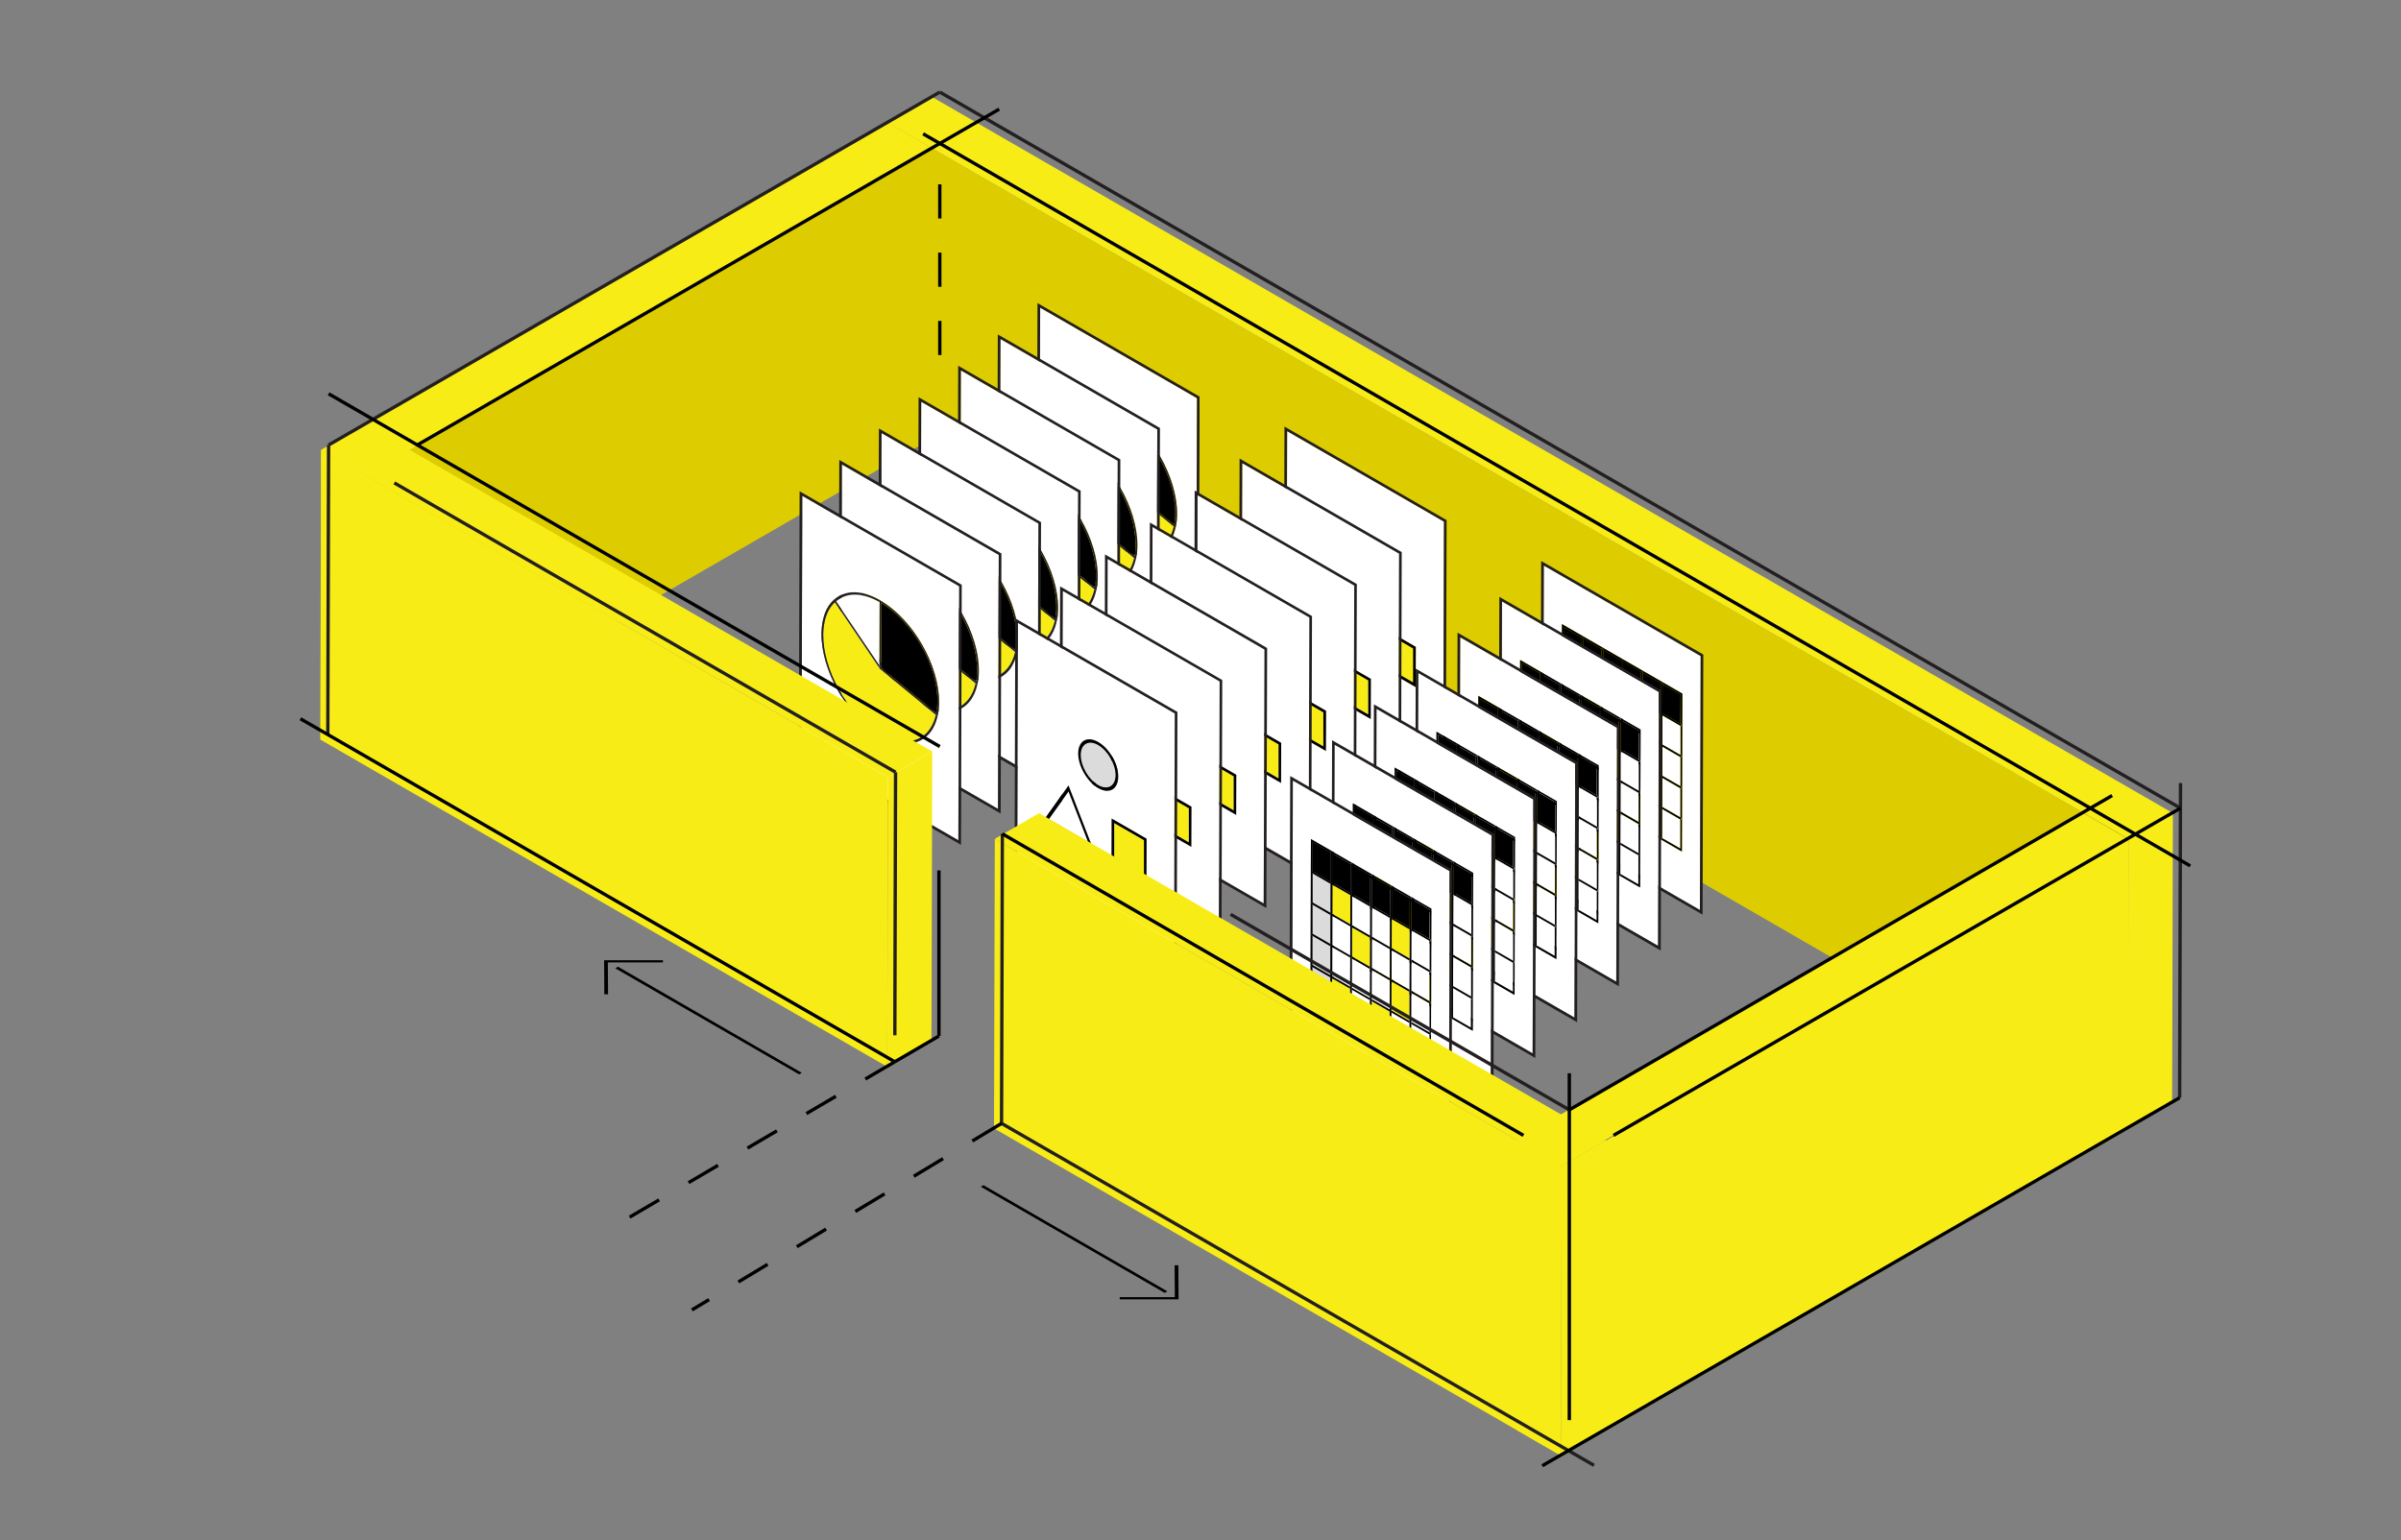 <?xml version="1.0" encoding="UTF-8"?>
<svg id="_export_" xmlns="http://www.w3.org/2000/svg" xmlns:xlink="http://www.w3.org/1999/xlink" viewBox="0 0 360 231">
  <rect x="0" y="0" width="360" height="231" fill="#808080" stroke="none"/>
  <defs>
    <clipPath id="clippath">
      <rect x=".4" y=".05" width="360" height="231" fill="none" stroke-width="0"/>
    </clipPath>
    <clipPath id="clippath-1">
      <rect x="42.78" y="11.56" width="287.88" height="210.54" fill="none" stroke-width="0"/>
    </clipPath>
    <clipPath id="clippath-2">
      <rect x="119.78" y="45.45" width="60.08" height="81.27" fill="none" stroke-width="0"/>
    </clipPath>
    <clipPath id="clippath-3">
      <rect x="119.78" y="45.45" width="60.08" height="81.27" fill="none" stroke-width="0"/>
    </clipPath>
    <clipPath id="clippath-4">
      <rect x="155.45" y="45.45" width="24.42" height="53.04" fill="none" stroke-width="0"/>
    </clipPath>
    <clipPath id="clippath-5">
      <polygon points="155.56 45.45 155.45 84.46 179.75 98.5 179.87 59.49 155.56 45.45" fill="none" stroke-width="0"/>
    </clipPath>
    <clipPath id="clippath-6">
      <rect x="149.5" y="50.16" width="24.42" height="53.05" fill="none" stroke-width="0"/>
    </clipPath>
    <clipPath id="clippath-7">
      <polygon points="149.61 50.16 149.5 89.17 173.81 103.2 173.92 64.19 149.61 50.16" fill="none" stroke-width="0"/>
    </clipPath>
    <clipPath id="clippath-8">
      <rect x="143.56" y="54.86" width="24.42" height="53.04" fill="none" stroke-width="0"/>
    </clipPath>
    <clipPath id="clippath-9">
      <polygon points="143.67 54.86 143.56 93.87 167.87 107.91 167.98 68.9 143.67 54.86" fill="none" stroke-width="0"/>
    </clipPath>
    <clipPath id="clippath-10">
      <rect x="137.61" y="59.56" width="24.42" height="53.05" fill="none" stroke-width="0"/>
    </clipPath>
    <clipPath id="clippath-11">
      <polygon points="137.73 59.56 137.61 98.58 161.92 112.61 162.03 73.6 137.73 59.56" fill="none" stroke-width="0"/>
    </clipPath>
    <clipPath id="clippath-12">
      <rect x="131.67" y="64.27" width="24.42" height="53.04" fill="none" stroke-width="0"/>
    </clipPath>
    <clipPath id="clippath-13">
      <polygon points="131.78 64.27 131.67 103.28 155.98 117.32 156.09 78.31 131.78 64.27" fill="none" stroke-width="0"/>
    </clipPath>
    <clipPath id="clippath-14">
      <rect x="125.73" y="68.97" width="24.42" height="53.05" fill="none" stroke-width="0"/>
    </clipPath>
    <clipPath id="clippath-15">
      <polygon points="125.84 68.97 125.73 107.99 150.04 122.02 150.15 83.01 125.84 68.97" fill="none" stroke-width="0"/>
    </clipPath>
    <clipPath id="clippath-16">
      <rect x="119.78" y="73.68" width="24.42" height="53.05" fill="none" stroke-width="0"/>
    </clipPath>
    <clipPath id="clippath-17">
      <polygon points="119.89 73.68 119.78 112.69 144.09 126.72 144.2 87.71 119.89 73.68" fill="none" stroke-width="0"/>
    </clipPath>
    <clipPath id="clippath-18">
      <rect x="152.12" y="63.98" width="64.78" height="81.81" fill="none" stroke-width="0"/>
    </clipPath>
    <clipPath id="clippath-19">
      <rect x="152.12" y="63.98" width="64.78" height="81.81" fill="none" stroke-width="0"/>
    </clipPath>
    <clipPath id="clippath-20">
      <rect x="192.48" y="63.98" width="24.42" height="53.04" fill="none" stroke-width="0"/>
    </clipPath>
    <clipPath id="clippath-21">
      <polygon points="192.59 63.98 192.48 102.99 216.79 117.02 216.9 78.01 192.59 63.98" fill="none" stroke-width="0"/>
    </clipPath>
    <clipPath id="clippath-22">
      <rect x="185.75" y="68.77" width="24.42" height="53.05" fill="none" stroke-width="0"/>
    </clipPath>
    <clipPath id="clippath-23">
      <polygon points="185.86 68.77 185.75 107.79 210.06 121.82 210.17 82.81 185.86 68.77" fill="none" stroke-width="0"/>
    </clipPath>
    <clipPath id="clippath-24">
      <rect x="179.02" y="73.57" width="24.42" height="53.05" fill="none" stroke-width="0"/>
    </clipPath>
    <clipPath id="clippath-25">
      <polygon points="179.13 73.57 179.02 112.58 203.33 126.61 203.44 87.6 179.13 73.57" fill="none" stroke-width="0"/>
    </clipPath>
    <clipPath id="clippath-26">
      <rect x="172.3" y="78.36" width="24.42" height="53.05" fill="none" stroke-width="0"/>
    </clipPath>
    <clipPath id="clippath-27">
      <polygon points="172.41 78.36 172.3 117.37 196.6 131.41 196.72 92.4 172.41 78.36" fill="none" stroke-width="0"/>
    </clipPath>
    <clipPath id="clippath-28">
      <rect x="165.57" y="83.16" width="24.42" height="53.05" fill="none" stroke-width="0"/>
    </clipPath>
    <clipPath id="clippath-29">
      <polygon points="165.68 83.16 165.57 122.17 189.88 136.2 189.99 97.19 165.68 83.16" fill="none" stroke-width="0"/>
    </clipPath>
    <clipPath id="clippath-30">
      <rect x="158.84" y="87.95" width="24.42" height="53.04" fill="none" stroke-width="0"/>
    </clipPath>
    <clipPath id="clippath-31">
      <polygon points="158.95 87.95 158.84 126.96 183.15 141 183.26 101.99 158.95 87.95" fill="none" stroke-width="0"/>
    </clipPath>
    <clipPath id="clippath-32">
      <rect x="152.12" y="92.75" width="24.42" height="53.04" fill="none" stroke-width="0"/>
    </clipPath>
    <clipPath id="clippath-33">
      <polygon points="152.23 92.75 152.12 131.76 176.43 145.79 176.54 106.78 152.23 92.75" fill="none" stroke-width="0"/>
    </clipPath>
    <clipPath id="clippath-34">
      <rect x="193.34" y="84.14" width="62.05" height="85.3" fill="none" stroke-width="0"/>
    </clipPath>
    <clipPath id="clippath-35">
      <rect x="193.34" y="84.14" width="62.05" height="85.29" fill="none" stroke-width="0"/>
    </clipPath>
    <clipPath id="clippath-36">
      <rect x="230.97" y="84.14" width="24.42" height="53.04" fill="none" stroke-width="0"/>
    </clipPath>
    <clipPath id="clippath-37">
      <rect x="224.7" y="89.52" width="24.42" height="53.05" fill="none" stroke-width="0"/>
    </clipPath>
    <clipPath id="clippath-38">
      <rect x="218.43" y="94.89" width="24.42" height="53.05" fill="none" stroke-width="0"/>
    </clipPath>
    <clipPath id="clippath-39">
      <rect x="212.16" y="100.27" width="24.42" height="53.05" fill="none" stroke-width="0"/>
    </clipPath>
    <clipPath id="clippath-40">
      <rect x="205.89" y="105.64" width="24.42" height="53.04" fill="none" stroke-width="0"/>
    </clipPath>
    <clipPath id="clippath-41">
      <rect x="199.62" y="111.02" width="24.42" height="53.05" fill="none" stroke-width="0"/>
    </clipPath>
    <clipPath id="clippath-42">
      <rect x="193.34" y="116.39" width="24.42" height="53.05" fill="none" stroke-width="0"/>
    </clipPath>
    <clipPath id="clippath-43">
      <rect x="42.78" y="11.56" width="287.88" height="210.54" fill="none" stroke-width="0"/>
    </clipPath>
    <clipPath id="clippath-44">
      <rect x="142.86" y="175.32" width="38.25" height="22.11" fill="none" stroke-width="0"/>
    </clipPath>
    <clipPath id="clippath-45">
      <rect x="86.18" y="141.47" width="38.24" height="22.11" fill="none" stroke-width="0"/>
    </clipPath>
  </defs>
  <g clip-path="url(#clippath)">
    <g>
      <polygon points="319.17 125.82 319.05 169.24 133.03 61.84 133.15 18.42 319.17 125.82" fill="#ddcd00" stroke-width="0"/>
      <polygon points="319.17 125.82 325.8 121.96 325.68 165.39 319.05 169.24 319.17 125.82" fill="#f8ec17" stroke-width="0"/>
      <polygon points="133.15 18.42 139.78 14.56 325.8 121.96 319.17 125.82 133.15 18.42" fill="#f8ec17" stroke-width="0"/>
      <polygon points="139.78 22.27 139.9 65.69 54.9 114.77 54.77 71.35 139.78 22.27" fill="#ddcd00" stroke-width="0"/>
      <polygon points="54.9 114.77 48.27 110.92 48.15 67.49 54.77 71.35 54.9 114.77" fill="#f8ec17" stroke-width="0"/>
      <polygon points="54.77 71.35 48.15 67.49 133.15 18.42 139.78 22.27 54.77 71.35" fill="#f8ec17" stroke-width="0"/>
      <g clip-path="url(#clippath-1)">
        <g clip-path="url(#clippath-2)">
          <g clip-path="url(#clippath-3)">
            <g isolation="isolate">
              <g clip-path="url(#clippath-4)">
                <g clip-path="url(#clippath-5)">
                  <path d="M167.69,61.84l.13.08h0c4.8,2.86,8.68,9.62,8.66,15.15,0,.8-.05,1.3-.2,2-.5,2.37-1.86,3.85-3.84,4.19-1.45.25-3.1-.15-4.79-1.12-.62-.36-1.23-.79-1.85-1.29-2.3-1.89-4.28-4.6-5.55-7.61-1.28-3.01-1.71-5.98-1.21-8.34.29-1.35.8-2.34,1.61-3.09h0s.08-.07.08-.07l.08-.07h0c1.68-1.43,4.07-1.39,6.75.12h0s.13.08.13.08ZM179.46,59.72l-23.51-13.57-.11,38.09,23.51,13.57.11-38.09" fill="#fff" stroke-width="0"/>
                  <path d="M155.85,84.24l.11-38.09,23.51,13.57-.11,38.09-23.51-13.57ZM179.87,59.49l-24.31-14.03-.11,39.01,24.31,14.03.11-39.01" fill="#231f20" stroke-width="0"/>
                  <path d="M167.55,62.07c-2.59-1.45-4.9-1.49-6.54-.11l2.16,3.19,4.35,6.43.03-9.52Z" fill="#fff" stroke-width="0"/>
                  <path d="M160.72,61.72l-.08.07h0s.05-.05.08-.07M167.55,61.76c-2.68-1.5-5.06-1.54-6.75-.11l.21.31c1.63-1.38,3.94-1.34,6.54.11l-.03,9.52-4.35-6.43,4.35,6.43.03-9.82M167.82,61.91l-.13-.08s.09.05.13.08h0" fill="#231f20" stroke-width="0"/>
                  <path d="M160.85,62.1c-.79.73-1.28,1.69-1.56,3-.48,2.29-.07,5.17,1.17,8.09,1.24,2.92,3.15,5.54,5.38,7.38.6.49,1.2.91,1.79,1.25,1.64.94,3.24,1.33,4.65,1.09,1.88-.32,3.19-1.71,3.7-3.93l-8.39-6.9h0s-.08-.06-.08-.06v-.05l-6.67-9.87Z" fill="#f8ec17" stroke-width="0"/>
                  <path d="M160.8,61.65l-.08.07s-.05.05-.08.07c-.81.75-1.32,1.74-1.61,3.09-.5,2.36-.07,5.33,1.21,8.34,1.28,3.01,3.25,5.71,5.55,7.61.62.51,1.24.94,1.85,1.29,1.69.97,3.34,1.37,4.79,1.12,1.98-.33,3.35-1.82,3.84-4.19l-.03.13-8.65-7.11h0s8.39,6.9,8.39,6.9c-.5,2.22-1.81,3.61-3.7,3.93-1.41.24-3.01-.15-4.65-1.09-.6-.34-1.2-.76-1.79-1.25-2.23-1.84-4.15-4.46-5.38-7.38-1.24-2.92-1.66-5.8-1.17-8.09.28-1.31.77-2.26,1.56-3l6.67,9.87v-.39s-4.35-6.43-4.35-6.43l-2.16-3.19-.21-.31h0Z" fill="#231f20" stroke-width="0"/>
                  <path d="M167.82,62.22l-.03,9.71,8.26,6.79c.12-.61.16-1.08.16-1.8.02-5.37-3.74-11.92-8.39-14.69" stroke-width="0"/>
                  <path d="M176.05,78.72l-8.26-6.79.03-9.71c4.66,2.77,8.41,9.33,8.39,14.69,0,.72-.04,1.19-.16,1.8M167.69,61.84l-.13-.08h0s-.03,9.82-.03,9.82v.39s0,.05,0,.05l.08.06,8.65,7.11.03-.13c.15-.69.2-1.2.2-2,.02-5.54-3.86-12.3-8.66-15.15-.04-.03-.09-.05-.13-.08" fill="#231f20" stroke-width="0"/>
                </g>
              </g>
            </g>
            <g isolation="isolate">
              <g clip-path="url(#clippath-6)">
                <g clip-path="url(#clippath-7)">
                  <path d="M161.74,66.54l.14.08h0c4.8,2.86,8.68,9.62,8.66,15.16,0,.74-.05,1.23-.17,1.86h0s-.03.14-.03.14l-.03.13h0c-.94,4.14-4.59,5.24-8.62,2.92-.61-.35-1.22-.78-1.84-1.28-4.75-3.91-7.79-11.06-6.76-15.95.28-1.35.8-2.34,1.61-3.09l.08-.07c1.69-1.5,4.11-1.48,6.83.04h0s.13.08.13.08ZM173.52,64.42l-23.51-13.57-.11,38.09,23.51,13.57.11-38.09" fill="#fff" stroke-width="0"/>
                  <path d="M149.9,88.94l.11-38.09,23.51,13.57-.11,38.09-23.51-13.57ZM173.92,64.19l-24.31-14.03-.11,39.01,24.31,14.03.11-39.01" fill="#231f20" stroke-width="0"/>
                  <path d="M161.61,66.77c-2.59-1.46-4.9-1.49-6.54-.11l5.18,7.67,1.33,1.96.03-9.52Z" fill="#fff" stroke-width="0"/>
                  <path d="M154.78,66.42l-.08.07s.05-.05.08-.07M161.61,66.47c-2.72-1.53-5.14-1.54-6.83-.04l.08-.07.21.31c1.63-1.38,3.94-1.34,6.54.11l-.03,9.52-1.33-1.96,1.33,1.96.03-9.82M161.88,66.62l-.13-.08s.09.05.13.08h0" fill="#231f20" stroke-width="0"/>
                  <path d="M154.91,66.81c-.79.73-1.28,1.68-1.56,2.99-1,4.73,1.94,11.67,6.56,15.46.6.49,1.2.91,1.8,1.26,1.63.94,3.24,1.33,4.64,1.09,1.88-.32,3.19-1.71,3.7-3.92l-1.85-1.52-6.62-5.44v-.05l-6.67-9.87Z" fill="#f8ec17" stroke-width="0"/>
                  <path d="M170.36,83.64s-.02.09-.03.14l.03-.14h0ZM154.86,66.35l-.08.07s-.05.05-.08.07c-.81.75-1.32,1.74-1.61,3.09-1.03,4.88,2.01,12.04,6.76,15.95.62.51,1.23.93,1.84,1.28,4.03,2.33,7.68,1.22,8.62-2.92l-2.11-1.74,1.85,1.52c-.51,2.21-1.81,3.61-3.7,3.92-1.41.24-3.01-.14-4.64-1.09-.6-.34-1.2-.77-1.8-1.26-4.61-3.79-7.55-10.73-6.56-15.46.27-1.31.77-2.27,1.56-2.99l6.67,9.87v-.39s-1.33-1.96-1.33-1.96l-5.18-7.67-.21-.31" fill="#231f20" stroke-width="0"/>
                  <path d="M161.87,66.93l-.03,9.71,8.26,6.79c.12-.61.16-1.08.16-1.8.02-5.37-3.74-11.92-8.39-14.69" stroke-width="0"/>
                  <path d="M170.1,83.42l-8.26-6.79.03-9.71c4.65,2.77,8.41,9.32,8.39,14.69,0,.72-.04,1.19-.16,1.8M161.74,66.54l-.13-.08h0s-.03,9.83-.03,9.83v.39s0,.05,0,.05l6.62,5.44,2.11,1.74h0s.03-.13.03-.13c0-.05.02-.09.03-.14.12-.63.17-1.12.17-1.86.02-5.54-3.86-12.3-8.66-15.16-.04-.03-.09-.05-.13-.08" fill="#231f20" stroke-width="0"/>
                </g>
              </g>
            </g>
            <g isolation="isolate">
              <g clip-path="url(#clippath-8)">
                <g clip-path="url(#clippath-9)">
                  <path d="M155.8,71.25l.13.08h0c4.8,2.86,8.68,9.62,8.66,15.15,0,.8-.05,1.3-.2,2-.5,2.37-1.86,3.85-3.84,4.19-1.45.25-3.1-.15-4.79-1.12-.62-.36-1.23-.79-1.85-1.29-2.3-1.9-4.28-4.6-5.55-7.61-1.28-3.01-1.71-5.98-1.21-8.34.29-1.35.8-2.34,1.61-3.09h0s.08-.07.08-.07l.08-.07h0c1.68-1.43,4.07-1.39,6.75.12h0s.13.08.13.08ZM167.58,69.13l-23.51-13.57-.11,38.09,23.51,13.57.11-38.09" fill="#fff" stroke-width="0"/>
                  <path d="M143.96,93.64l.11-38.09,23.51,13.57-.11,38.09-23.51-13.57ZM167.98,68.9l-24.31-14.04-.11,39.01,24.31,14.04.11-39.01" fill="#231f20" stroke-width="0"/>
                  <path d="M155.66,71.48c-2.59-1.45-4.9-1.49-6.54-.11l2.16,3.19,4.35,6.43.03-9.52Z" fill="#fff" stroke-width="0"/>
                  <path d="M148.83,71.13l-.08.07h0s.05-.05.08-.07M155.66,71.17c-2.68-1.5-5.06-1.54-6.75-.11l.21.31c1.63-1.38,3.94-1.34,6.54.11l-.03,9.52-4.35-6.43,4.35,6.43.03-9.82M155.93,71.32l-.13-.08s.09.05.13.08h0" fill="#231f20" stroke-width="0"/>
                  <path d="M148.96,71.51c-.78.73-1.28,1.69-1.56,3-.48,2.29-.07,5.17,1.17,8.09,1.24,2.92,3.15,5.54,5.38,7.38.6.49,1.2.91,1.79,1.25,1.64.94,3.24,1.33,4.65,1.09,1.88-.32,3.19-1.71,3.7-3.93l-8.39-6.9h0s-.07-.06-.07-.06v-.05l-6.67-9.87Z" fill="#f8ec17" stroke-width="0"/>
                  <path d="M148.92,71.06l-.08.07s-.05.05-.08.07c-.81.76-1.32,1.74-1.61,3.09-.5,2.36-.07,5.33,1.21,8.34,1.28,3.01,3.25,5.71,5.55,7.61.62.51,1.24.94,1.85,1.29,1.69.97,3.34,1.37,4.79,1.12,1.98-.33,3.35-1.82,3.84-4.19l-.03.13-8.66-7.12h0s8.39,6.9,8.39,6.9c-.5,2.22-1.81,3.61-3.7,3.93-1.41.24-3.01-.15-4.65-1.09-.6-.34-1.2-.76-1.79-1.25-2.23-1.84-4.15-4.46-5.38-7.38-1.24-2.92-1.66-5.8-1.17-8.09.28-1.31.77-2.26,1.56-3l6.67,9.87v-.39s-4.35-6.43-4.35-6.43l-2.16-3.19-.21-.31h0Z" fill="#231f20" stroke-width="0"/>
                  <path d="M155.93,71.63l-.03,9.71,8.26,6.79c.12-.61.16-1.08.17-1.8.02-5.37-3.74-11.92-8.39-14.69" stroke-width="0"/>
                  <path d="M164.16,88.13l-8.26-6.79.03-9.71c4.66,2.77,8.41,9.33,8.39,14.69,0,.72-.04,1.19-.17,1.8M155.8,71.25l-.13-.08h0s-.03,9.82-.03,9.82v.39s0,.05,0,.05l.07.06,8.66,7.12.03-.13c.15-.69.2-1.2.2-2,.02-5.54-3.86-12.3-8.66-15.15-.04-.03-.09-.05-.13-.08" fill="#231f20" stroke-width="0"/>
                </g>
              </g>
            </g>
            <g isolation="isolate">
              <g clip-path="url(#clippath-10)">
                <g clip-path="url(#clippath-11)">
                  <path d="M149.85,75.95l.13.08h0c4.8,2.86,8.67,9.62,8.66,15.16,0,.74-.05,1.23-.17,1.86h0s-.03.14-.03.14l-.03.13h0c-.94,4.14-4.59,5.24-8.62,2.92-.61-.35-1.22-.78-1.84-1.28-4.75-3.91-7.79-11.06-6.76-15.95.28-1.35.8-2.34,1.61-3.09l.08-.07.08-.07h0c1.68-1.42,4.07-1.39,6.75.11h0s.13.08.13.08ZM161.63,73.83l-23.51-13.57-.11,38.09,23.51,13.57.11-38.09" fill="#fff" stroke-width="0"/>
                  <path d="M138.02,98.35l.11-38.09,23.51,13.57-.11,38.09-23.51-13.57ZM162.03,73.6l-24.31-14.03-.11,39.01,24.31,14.03.11-39.01" fill="#231f20" stroke-width="0"/>
                  <path d="M149.72,76.18c-2.59-1.45-4.9-1.49-6.54-.11l6.51,9.63.03-9.51Z" fill="#fff" stroke-width="0"/>
                  <path d="M142.89,75.83l-.08.07s.05-.05.08-.07M149.72,75.87c-2.67-1.5-5.06-1.54-6.75-.11l.21.31c1.63-1.38,3.94-1.34,6.54.11l-.03,9.51.03-9.82M149.99,76.03l-.13-.08s.09.05.13.08h0" fill="#231f20" stroke-width="0"/>
                  <path d="M143.02,76.22c-.79.73-1.28,1.68-1.56,2.99-1,4.74,1.95,11.67,6.56,15.46.6.49,1.19.91,1.78,1.25,3.91,2.26,7.44,1.19,8.36-2.82l-1.4-1.15-7.07-5.81v-.05l-6.67-9.86Z" fill="#f8ec17" stroke-width="0"/>
                  <path d="M158.48,93.04s-.02.09-.03.14l.03-.14h0ZM142.97,75.76l-.08.07s-.05.05-.08.07c-.81.75-1.32,1.74-1.61,3.09-1.03,4.88,2.01,12.04,6.76,15.95.62.51,1.23.93,1.84,1.28,4.03,2.33,7.68,1.22,8.62-2.92l-1.66-1.37,1.4,1.15c-.92,4.01-4.45,5.08-8.36,2.82-.59-.34-1.18-.75-1.78-1.25-4.61-3.79-7.55-10.73-6.56-15.46.28-1.31.77-2.26,1.56-2.99l6.67,9.86v-.39s-6.51-9.63-6.51-9.63l-.21-.31h0" fill="#231f20" stroke-width="0"/>
                  <path d="M149.99,76.34l-.03,9.71,8.26,6.79c.12-.61.16-1.08.16-1.8.02-5.37-3.74-11.92-8.39-14.69" stroke-width="0"/>
                  <path d="M158.22,92.83l-8.26-6.79.03-9.71c4.65,2.77,8.41,9.32,8.39,14.69,0,.72-.04,1.19-.16,1.8M149.85,75.95l-.13-.08h0s-.03,9.82-.03,9.82v.39s0,.05,0,.05l7.07,5.81,1.66,1.37h0s.03-.13.03-.13c0-.05.02-.09.03-.14.12-.63.17-1.12.17-1.86.02-5.54-3.85-12.3-8.66-15.15-.04-.03-.09-.05-.13-.08" fill="#231f20" stroke-width="0"/>
                </g>
              </g>
            </g>
            <g isolation="isolate">
              <g clip-path="url(#clippath-12)">
                <g clip-path="url(#clippath-13)">
                  <path d="M143.91,80.65l.14.08h0c4.8,2.86,8.68,9.62,8.66,15.15,0,.8-.05,1.3-.2,2-.9,4.25-4.58,5.4-8.65,3.05-.61-.35-1.22-.78-1.83-1.28-2.3-1.89-4.28-4.6-5.55-7.61-1.28-3.01-1.71-5.97-1.21-8.34.28-1.35.8-2.34,1.61-3.09h0s.08-.07.08-.07l.08-.07h0c1.68-1.43,4.07-1.39,6.75.12h0s.13.08.13.08ZM155.69,78.53l-23.51-13.57-.11,38.09,23.51,13.57.11-38.09" fill="#fff" stroke-width="0"/>
                  <path d="M132.07,103.05l.11-38.09,23.51,13.57-.11,38.09-23.51-13.57ZM156.09,78.31l-24.31-14.04-.11,39.01,24.31,14.04.11-39.01" fill="#231f20" stroke-width="0"/>
                  <path d="M143.78,80.88c-2.59-1.45-4.9-1.49-6.54-.11l.98,1.45,5.53,8.17.03-9.52Z" fill="#fff" stroke-width="0"/>
                  <path d="M136.95,80.54l-.08.07h0s.05-.05.08-.07M143.78,80.58c-2.68-1.5-5.06-1.54-6.75-.11l.21.31c1.63-1.38,3.94-1.35,6.54.11l-.03,9.52-5.53-8.17,5.53,8.18.03-9.82M144.04,80.73l-.13-.08s.09.05.13.08h0" fill="#231f20" stroke-width="0"/>
                  <path d="M137.07,80.92c-.78.73-1.28,1.69-1.56,3-.48,2.29-.07,5.16,1.17,8.09,1.24,2.92,3.15,5.54,5.38,7.38.6.49,1.19.9,1.78,1.24,3.91,2.26,7.45,1.19,8.36-2.82l-8.39-6.9h0s-.07-.06-.07-.06v-.05l-6.67-9.87Z" fill="#f8ec17" stroke-width="0"/>
                  <path d="M137.03,80.46l-.08.07s-.05.05-.08.07c-.81.75-1.33,1.74-1.61,3.09-.5,2.36-.07,5.33,1.21,8.34,1.28,3.01,3.25,5.72,5.55,7.61.61.5,1.23.93,1.83,1.28,4.08,2.35,7.76,1.2,8.65-3.05l-.03.13-8.66-7.12h0s8.39,6.9,8.39,6.9c-.92,4.01-4.45,5.08-8.36,2.82-.59-.34-1.18-.75-1.78-1.24-2.23-1.84-4.15-4.46-5.38-7.38-1.24-2.92-1.66-5.8-1.17-8.09.28-1.31.77-2.26,1.56-3l6.67,9.87v-.39s-5.53-8.18-5.53-8.18l-.98-1.45-.21-.31h0Z" fill="#231f20" stroke-width="0"/>
                  <path d="M144.04,81.04l-.03,9.71,8.26,6.79c.12-.61.16-1.08.17-1.8.02-5.37-3.74-11.92-8.39-14.69" stroke-width="0"/>
                  <path d="M152.27,97.53l-8.26-6.79.03-9.71c4.66,2.77,8.41,9.32,8.39,14.69,0,.72-.04,1.19-.17,1.8M143.91,80.65l-.13-.08h0s-.03,9.83-.03,9.83v.39s0,.05,0,.05l.07.06,8.66,7.12.03-.13c.15-.7.2-1.2.2-2,.02-5.54-3.86-12.3-8.66-15.15-.04-.03-.09-.05-.13-.08" fill="#231f20" stroke-width="0"/>
                </g>
              </g>
            </g>
            <g isolation="isolate">
              <g clip-path="url(#clippath-14)">
                <g clip-path="url(#clippath-15)">
                  <path d="M137.97,85.36l.13.08h0c4.8,2.86,8.68,9.62,8.66,15.16,0,.74-.05,1.23-.17,1.86h0s-.03.14-.03.14c-.89,4.25-4.58,5.4-8.65,3.05-.61-.35-1.22-.78-1.84-1.28-4.75-3.91-7.79-11.07-6.76-15.95.28-1.35.8-2.34,1.61-3.09h0s.08-.07.08-.07l.08-.07h0c1.68-1.43,4.07-1.39,6.75.12h0s.13.08.13.08ZM149.74,83.24l-23.51-13.57-.11,38.09,23.51,13.57.11-38.09" fill="#fff" stroke-width="0"/>
                  <path d="M126.13,107.76l.11-38.09,23.51,13.57-.11,38.09-23.51-13.57ZM150.15,83.01l-24.31-14.03-.11,39.01,24.31,14.03.11-39.01" fill="#231f20" stroke-width="0"/>
                  <path d="M137.83,85.59c-2.59-1.45-4.9-1.49-6.54-.11l6.51,9.63.03-9.51Z" fill="#fff" stroke-width="0"/>
                  <path d="M131,85.24l-.08.07h0s.05-.05.08-.07M137.83,85.28c-2.68-1.5-5.06-1.54-6.75-.11l.21.31c1.63-1.38,3.94-1.34,6.54.11l-.03,9.51.03-9.82M138.1,85.43l-.13-.08s.09.05.13.08h0" fill="#231f20" stroke-width="0"/>
                  <path d="M131.13,85.63c-.79.73-1.28,1.68-1.56,2.99-1,4.74,1.95,11.67,6.56,15.46.6.49,1.2.91,1.8,1.26,1.63.94,3.24,1.33,4.64,1.09,1.88-.32,3.19-1.71,3.7-3.93l-1.44-1.19-7.02-5.77v-.05l-6.67-9.86Z" fill="#f8ec17" stroke-width="0"/>
                  <path d="M131.09,85.17l-.08.07s-.05.05-.08.07c-.81.75-1.32,1.74-1.61,3.09-1.03,4.88,2.01,12.04,6.76,15.95.62.51,1.23.93,1.84,1.28,4.07,2.35,7.75,1.2,8.65-3.05l.03-.14h0s-.02.09-.03.14l-.03.13-1.71-1.4,1.44,1.19c-.5,2.22-1.81,3.61-3.7,3.93-1.41.24-3.01-.14-4.65-1.09-.6-.34-1.2-.77-1.8-1.26-4.61-3.79-7.55-10.73-6.56-15.46.28-1.31.77-2.26,1.56-2.99l6.67,9.86v-.39s-6.51-9.63-6.51-9.63l-.21-.31h0Z" fill="#231f20" stroke-width="0"/>
                  <path d="M138.1,85.74l-.03,9.71,8.26,6.79c.12-.61.16-1.08.16-1.8.02-5.37-3.74-11.92-8.39-14.69" stroke-width="0"/>
                  <path d="M146.33,102.24l-8.26-6.79.03-9.71c4.66,2.77,8.41,9.32,8.39,14.69,0,.72-.04,1.19-.16,1.8M137.97,85.36l-.13-.08h0s-.03,9.82-.03,9.82v.39s0,.05,0,.05l7.02,5.77,1.71,1.4.03-.13s.02-.09.03-.14c.12-.63.17-1.12.17-1.86.02-5.54-3.86-12.3-8.66-15.16-.04-.03-.09-.05-.13-.08" fill="#231f20" stroke-width="0"/>
                </g>
              </g>
            </g>
            <g isolation="isolate">
              <g clip-path="url(#clippath-16)">
                <g clip-path="url(#clippath-17)">
                  <path d="M132.02,90.06l.13.08h0c4.8,2.86,8.68,9.62,8.66,15.15,0,.75-.05,1.23-.17,1.86h0s-.03.13-.03.13l-.03.13h0c-.52,2.29-1.87,3.73-3.81,4.05-1.45.25-3.1-.15-4.79-1.12-.62-.36-1.24-.79-1.85-1.29-4.75-3.91-7.79-11.06-6.76-15.95.28-1.35.8-2.34,1.61-3.09h0s.08-.07.08-.07c1.69-1.5,4.11-1.48,6.83.04h0s.13.08.13.08ZM143.8,87.94l-23.51-13.57-.11,38.09,23.51,13.57.11-38.09" fill="#fff" stroke-width="0"/>
                  <path d="M120.19,112.46l.11-38.09,23.51,13.57-.11,38.09-23.51-13.57ZM144.2,87.71l-24.31-14.04-.11,39.01,24.31,14.04.11-39.01" fill="#231f20" stroke-width="0"/>
                  <path d="M131.89,90.29c-2.59-1.45-4.9-1.49-6.54-.11l.98,1.45,5.53,8.17.03-9.52Z" fill="#fff" stroke-width="0"/>
                  <path d="M125.06,89.95l-.08.07h0s.05-.05.08-.07M131.89,89.99c-2.72-1.53-5.14-1.55-6.83-.04l.08-.07.21.31c1.63-1.38,3.94-1.35,6.54.11l-.03,9.52-5.53-8.17,5.53,8.18.03-9.82M132.16,90.14l-.13-.08s.09.05.13.08h0" fill="#231f20" stroke-width="0"/>
                  <path d="M125.19,90.33c-.79.73-1.28,1.69-1.56,3-1,4.73,1.94,11.67,6.56,15.47.6.49,1.2.91,1.79,1.25,1.64.94,3.24,1.33,4.65,1.09,1.88-.32,3.19-1.71,3.7-3.93l-8.39-6.9h0s-.07-.06-.07-.06v-.05l-6.67-9.87Z" fill="#f8ec17" stroke-width="0"/>
                  <path d="M140.64,107.16s-.02.09-.03.13l.03-.13h0ZM125.14,89.87l-.08.07s-.05.05-.08.07c-.81.76-1.32,1.74-1.61,3.09-1.03,4.88,2.01,12.04,6.76,15.95.62.51,1.24.94,1.85,1.29,1.69.97,3.34,1.37,4.79,1.12,1.94-.33,3.29-1.76,3.81-4.05l-8.65-7.12h0s8.39,6.9,8.39,6.9c-.51,2.22-1.81,3.61-3.7,3.93-1.41.24-3.01-.15-4.65-1.09-.6-.34-1.2-.76-1.79-1.25-4.61-3.79-7.55-10.73-6.56-15.46.27-1.31.77-2.27,1.56-3l6.67,9.87v-.39s-5.53-8.18-5.53-8.18l-.98-1.45-.21-.31" fill="#231f20" stroke-width="0"/>
                  <path d="M132.16,90.45l-.03,9.71,8.26,6.79c.12-.61.16-1.08.17-1.8.02-5.37-3.74-11.92-8.39-14.69" stroke-width="0"/>
                  <path d="M140.39,106.94l-8.26-6.79.03-9.71c4.66,2.77,8.41,9.32,8.39,14.69,0,.72-.04,1.2-.17,1.8M132.02,90.06l-.13-.08h0s-.03,9.83-.03,9.83v.39s0,.05,0,.05l.07.06,8.65,7.12h0s.03-.13.03-.13c0-.04.02-.09.03-.13.13-.63.17-1.12.17-1.86.02-5.54-3.86-12.3-8.66-15.15-.04-.03-.09-.05-.13-.08" fill="#231f20" stroke-width="0"/>
                </g>
              </g>
            </g>
          </g>
        </g>
        <g clip-path="url(#clippath-18)">
          <g clip-path="url(#clippath-19)">
            <g isolation="isolate">
              <g clip-path="url(#clippath-20)">
                <g clip-path="url(#clippath-21)">
                  <path d="M200.57,89.95l-2.95,4.15,5.88,3.39-2.92-7.55ZM207.02,100.02l.02-6.03,5.25,3.03-.02,6.03-5.25-3.03M196.92,94.17l3.65-5.13,3.61,9.33-7.27-4.19M205.01,89.44c-1.66-.96-3-3.29-3-5.19,0-1.9,1.36-2.67,3.02-1.72,1.66.96,3,3.28,2.99,5.19,0,1.9-1.36,2.68-3.01,1.72M216.5,78.24l-23.51-13.57-.11,38.09,23.51,13.57.11-38.09" fill="#fff" stroke-width="0"/>
                  <path d="M192.88,102.76l.11-38.09,23.51,13.57-.11,38.09-23.51-13.57ZM216.9,78.01l-24.31-14.03-.11,39.01,24.31,14.03.11-39.01" fill="#231f20" stroke-width="0"/>
                  <path d="M205.03,82.99c-1.44-.83-2.61-.16-2.61,1.49,0,1.65,1.16,3.67,2.6,4.5,1.44.83,2.61.16,2.61-1.49,0-1.65-1.16-3.67-2.6-4.5" fill="#dbdbdb" stroke-width="0"/>
                  <path d="M205.01,88.98c-1.44-.83-2.6-2.85-2.6-4.5,0-1.65,1.18-2.32,2.61-1.49,1.44.83,2.6,2.85,2.6,4.5,0,1.65-1.18,2.32-2.61,1.49M205.03,82.53c-1.66-.96-3.01-.19-3.02,1.72,0,1.9,1.34,4.23,3,5.19,1.66.96,3.01.18,3.01-1.72,0-1.9-1.34-4.23-2.99-5.19" stroke-width="0"/>
                  <polygon points="211.88 97.25 207.43 94.68 207.42 99.79 211.87 102.36 211.88 97.25" fill="#f8ec17" stroke-width="0"/>
                  <path d="M207.42,99.79v-5.11s4.46,2.57,4.46,2.57v5.11s-4.46-2.57-4.46-2.57ZM212.28,97.02l-5.25-3.03-.02,6.03,5.25,3.03.02-6.03" stroke-width="0"/>
                  <path d="M197.61,94.11l2.95-4.15,2.92,7.55-5.88-3.39ZM200.57,89.03l-3.65,5.13,7.27,4.19-3.61-9.33" stroke-width="0"/>
                </g>
              </g>
            </g>
            <g isolation="isolate">
              <g clip-path="url(#clippath-22)">
                <g clip-path="url(#clippath-23)">
                  <path d="M193.84,94.75l-2.95,4.15,5.88,3.39-2.92-7.55ZM200.29,104.82l.02-6.03,5.25,3.03-.02,6.03-5.25-3.03M190.19,98.96l3.65-5.13,3.61,9.33-7.27-4.19M198.29,94.23c-1.66-.96-3-3.29-3-5.19,0-1.9,1.36-2.67,3.02-1.72,1.66.96,3,3.28,2.99,5.19,0,1.9-1.36,2.68-3.01,1.72M209.77,83.04l-23.51-13.57-.11,38.09,23.51,13.57.11-38.09" fill="#fff" stroke-width="0"/>
                  <path d="M186.15,107.56l.11-38.09,23.51,13.57-.11,38.09-23.51-13.57ZM210.17,82.81l-24.31-14.03-.11,39.01,24.31,14.03.11-39.01" fill="#231f20" stroke-width="0"/>
                  <path d="M198.3,87.78c-1.44-.83-2.61-.16-2.61,1.49,0,1.65,1.16,3.67,2.6,4.5,1.44.83,2.61.16,2.61-1.49,0-1.65-1.16-3.67-2.6-4.5" fill="#dbdbdb" stroke-width="0"/>
                  <path d="M198.29,93.77c-1.44-.83-2.6-2.85-2.6-4.5,0-1.65,1.18-2.32,2.61-1.49,1.44.83,2.6,2.85,2.6,4.5,0,1.65-1.18,2.32-2.61,1.49M198.31,87.32c-1.66-.96-3.01-.19-3.02,1.72,0,1.9,1.34,4.23,3,5.19,1.66.96,3.01.18,3.01-1.72,0-1.9-1.34-4.23-2.99-5.19" stroke-width="0"/>
                  <polygon points="205.15 102.04 200.71 99.48 200.69 104.59 205.14 107.15 205.15 102.04" fill="#f8ec17" stroke-width="0"/>
                  <path d="M200.69,104.59v-5.11s4.46,2.57,4.46,2.57v5.11s-4.46-2.57-4.46-2.57ZM205.55,101.82l-5.25-3.03-.02,6.03,5.25,3.03.02-6.03" stroke-width="0"/>
                  <path d="M190.89,98.9l2.95-4.15,2.92,7.55-5.88-3.39ZM193.84,93.83l-3.65,5.13,7.27,4.19-3.61-9.33" stroke-width="0"/>
                </g>
              </g>
            </g>
            <g isolation="isolate">
              <g clip-path="url(#clippath-24)">
                <g clip-path="url(#clippath-25)">
                  <path d="M187.11,99.54l-2.96,4.15,5.88,3.39-2.92-7.55ZM193.56,109.61l.02-6.03,5.25,3.03-.02,6.03-5.25-3.03M183.46,103.75l3.65-5.13,3.61,9.33-7.27-4.19M191.56,99.02c-1.66-.96-3-3.29-3-5.19,0-1.9,1.36-2.67,3.02-1.72,1.66.96,3,3.28,3,5.19,0,1.9-1.36,2.68-3.02,1.72M203.04,87.83l-23.51-13.57-.11,38.09,23.51,13.57.11-38.09" fill="#fff" stroke-width="0"/>
                  <path d="M179.43,112.35l.11-38.09,23.51,13.57-.11,38.09-23.51-13.57ZM203.44,87.6l-24.31-14.03-.11,39.01,24.31,14.03.11-39.01" fill="#231f20" stroke-width="0"/>
                  <path d="M191.58,92.58c-1.44-.83-2.61-.16-2.61,1.49,0,1.65,1.16,3.67,2.6,4.5,1.44.83,2.61.16,2.61-1.49,0-1.65-1.16-3.67-2.6-4.5" fill="#dbdbdb" stroke-width="0"/>
                  <path d="M191.56,98.56c-1.44-.83-2.6-2.85-2.6-4.5,0-1.65,1.18-2.32,2.61-1.49,1.44.83,2.6,2.85,2.6,4.5,0,1.65-1.18,2.32-2.61,1.49M191.58,92.12c-1.66-.96-3.01-.19-3.02,1.72,0,1.9,1.34,4.23,3,5.19,1.66.96,3.01.18,3.02-1.72,0-1.9-1.34-4.23-3-5.19" stroke-width="0"/>
                  <polygon points="198.43 106.84 193.98 104.27 193.96 109.38 198.41 111.95 198.43 106.84" fill="#f8ec17" stroke-width="0"/>
                  <path d="M193.96,109.38v-5.11s4.46,2.57,4.46,2.57v5.11s-4.46-2.57-4.46-2.57ZM198.83,106.61l-5.25-3.03-.02,6.03,5.25,3.03.02-6.03" stroke-width="0"/>
                  <path d="M184.16,103.7l2.96-4.15,2.92,7.55-5.88-3.39ZM187.12,98.62l-3.65,5.13,7.26,4.19-3.61-9.33" stroke-width="0"/>
                </g>
              </g>
            </g>
            <g isolation="isolate">
              <g clip-path="url(#clippath-26)">
                <g clip-path="url(#clippath-27)">
                  <path d="M180.39,104.34l-2.96,4.15,5.88,3.39-2.92-7.55ZM186.84,114.41l.02-6.03,5.25,3.03-.02,6.03-5.25-3.03M176.74,108.55l3.65-5.13,3.61,9.32-7.27-4.19M184.83,103.82c-1.66-.96-3-3.28-3-5.19,0-1.9,1.36-2.67,3.02-1.72,1.66.96,3,3.28,3,5.19,0,1.91-1.36,2.68-3.02,1.72M196.32,92.63l-23.51-13.57-.11,38.09,23.51,13.57.11-38.09" fill="#fff" stroke-width="0"/>
                  <path d="M172.7,117.14l.11-38.09,23.51,13.57-.11,38.09-23.51-13.57ZM196.72,92.4l-24.31-14.03-.11,39.01,24.31,14.03.11-39.01" fill="#231f20" stroke-width="0"/>
                  <path d="M184.85,97.37c-1.44-.83-2.61-.16-2.61,1.49,0,1.65,1.16,3.67,2.6,4.5,1.44.83,2.61.16,2.61-1.49,0-1.65-1.16-3.67-2.6-4.5" fill="#dbdbdb" stroke-width="0"/>
                  <path d="M184.83,103.36c-1.44-.83-2.6-2.85-2.6-4.5,0-1.65,1.18-2.32,2.61-1.49s2.6,2.85,2.6,4.5c0,1.65-1.18,2.32-2.61,1.49M184.85,96.91c-1.66-.96-3.01-.19-3.02,1.72,0,1.91,1.34,4.23,3,5.19,1.66.96,3.01.19,3.02-1.72,0-1.9-1.34-4.23-3-5.19" stroke-width="0"/>
                  <polygon points="191.7 111.63 187.25 109.07 187.24 114.18 191.69 116.75 191.7 111.63" fill="#f8ec17" stroke-width="0"/>
                  <path d="M187.24,114.18v-5.11s4.46,2.57,4.46,2.57v5.11s-4.46-2.57-4.46-2.57ZM192.1,111.41l-5.25-3.03-.02,6.03,5.25,3.03.02-6.03" stroke-width="0"/>
                  <path d="M177.43,108.49l2.96-4.15,2.92,7.55-5.88-3.39ZM180.39,103.42l-3.65,5.13,7.26,4.19-3.61-9.32" stroke-width="0"/>
                </g>
              </g>
            </g>
            <g isolation="isolate">
              <g clip-path="url(#clippath-28)">
                <g clip-path="url(#clippath-29)">
                  <path d="M173.66,109.13l-2.96,4.15,5.88,3.39-2.92-7.55ZM180.11,119.2l.02-6.03,5.25,3.03-.02,6.03-5.25-3.03M170.01,113.34l3.65-5.13,3.61,9.33-7.27-4.19M178.11,108.61c-1.66-.96-3-3.28-2.99-5.19,0-1.91,1.36-2.68,3.01-1.72,1.66.96,3,3.28,3,5.19,0,1.9-1.36,2.67-3.02,1.72M189.59,97.42l-23.51-13.57-.11,38.09,23.51,13.57.11-38.09" fill="#fff" stroke-width="0"/>
                  <path d="M165.97,121.94l.11-38.09,23.51,13.57-.11,38.09-23.51-13.57ZM189.99,97.19l-24.31-14.04-.11,39.01,24.31,14.03.11-39.01" fill="#231f20" stroke-width="0"/>
                  <path d="M178.12,102.17c-1.44-.83-2.61-.16-2.61,1.49,0,1.65,1.16,3.67,2.6,4.5,1.44.83,2.61.16,2.61-1.49,0-1.65-1.16-3.67-2.6-4.5" fill="#dbdbdb" stroke-width="0"/>
                  <path d="M178.11,108.15c-1.44-.83-2.6-2.85-2.6-4.5,0-1.65,1.18-2.32,2.61-1.49s2.6,2.85,2.6,4.5c0,1.65-1.18,2.32-2.61,1.49M178.13,101.7c-1.66-.96-3.01-.19-3.01,1.72,0,1.9,1.34,4.23,2.99,5.19,1.66.96,3.01.19,3.02-1.72,0-1.91-1.34-4.23-3-5.19" stroke-width="0"/>
                  <polygon points="184.97 116.43 180.53 113.86 180.51 118.97 184.96 121.54 184.97 116.43" fill="#f8ec17" stroke-width="0"/>
                  <path d="M180.51,118.97v-5.11s4.46,2.57,4.46,2.57v5.11s-4.46-2.57-4.46-2.57ZM185.37,116.2l-5.25-3.03-.02,6.03,5.25,3.03.02-6.03" stroke-width="0"/>
                  <path d="M170.7,113.28l2.96-4.15,2.92,7.55-5.88-3.39ZM173.66,108.21l-3.65,5.13,7.26,4.19-3.61-9.33" stroke-width="0"/>
                </g>
              </g>
            </g>
            <g isolation="isolate">
              <g clip-path="url(#clippath-30)">
                <g clip-path="url(#clippath-31)">
                  <path d="M166.93,113.92l-2.96,4.15,5.88,3.39-2.92-7.55ZM173.38,123.99l.02-6.03,5.25,3.03-.02,6.03-5.25-3.03M163.28,118.14l3.65-5.13,3.61,9.33-7.27-4.19M171.38,113.41c-1.66-.96-3-3.28-2.99-5.19,0-1.9,1.36-2.68,3.01-1.72,1.66.96,3,3.29,3,5.19,0,1.9-1.36,2.67-3.02,1.72M182.86,102.21l-23.51-13.57-.11,38.09,23.51,13.57.11-38.09" fill="#fff" stroke-width="0"/>
                  <path d="M159.25,126.73l.11-38.09,23.51,13.57-.11,38.09-23.51-13.57ZM183.26,101.99l-24.31-14.04-.11,39.01,24.31,14.04.11-39.01" fill="#231f20" stroke-width="0"/>
                  <path d="M171.4,106.96c-1.44-.83-2.61-.16-2.61,1.49,0,1.65,1.16,3.67,2.6,4.5,1.44.83,2.61.16,2.61-1.49,0-1.65-1.16-3.67-2.6-4.5" fill="#dbdbdb" stroke-width="0"/>
                  <path d="M171.38,112.95c-1.44-.83-2.6-2.85-2.6-4.5,0-1.65,1.18-2.32,2.61-1.49s2.6,2.85,2.6,4.5c0,1.65-1.18,2.32-2.61,1.49M171.4,106.5c-1.66-.96-3.01-.18-3.01,1.72,0,1.9,1.34,4.23,2.99,5.19,1.66.96,3.01.19,3.02-1.72,0-1.9-1.34-4.23-3-5.19" stroke-width="0"/>
                  <polygon points="178.25 121.22 173.8 118.66 173.79 123.77 178.23 126.33 178.25 121.22" fill="#f8ec17" stroke-width="0"/>
                  <path d="M173.79,123.77v-5.11s4.46,2.57,4.46,2.57v5.11s-4.46-2.57-4.46-2.57ZM178.65,120.99l-5.25-3.03-.02,6.03,5.25,3.03.02-6.03" stroke-width="0"/>
                  <path d="M163.98,118.08l2.96-4.15,2.92,7.55-5.88-3.39ZM166.94,113.01l-3.65,5.13,7.26,4.19-3.61-9.33" stroke-width="0"/>
                </g>
              </g>
            </g>
            <g isolation="isolate">
              <g clip-path="url(#clippath-32)">
                <g clip-path="url(#clippath-33)">
                  <path d="M160.21,118.72l-2.96,4.15,5.88,3.39-2.92-7.55ZM166.66,128.79l.02-6.03,5.25,3.03-.02,6.03-5.25-3.03M156.55,122.93l3.65-5.13,3.61,9.33-7.27-4.19M164.65,118.2c-1.66-.96-3-3.28-2.99-5.19,0-1.9,1.36-2.68,3.01-1.72,1.66.96,3,3.29,3,5.19,0,1.9-1.36,2.67-3.02,1.72M176.13,107.01l-23.51-13.57-.11,38.09,23.51,13.57.11-38.09" fill="#fff" stroke-width="0"/>
                  <path d="M152.52,131.53l.11-38.09,23.51,13.57-.11,38.09-23.51-13.57ZM176.54,106.78l-24.31-14.04-.11,39.01,24.31,14.04.11-39.01" fill="#231f20" stroke-width="0"/>
                  <path d="M164.67,111.75c-1.44-.83-2.61-.16-2.61,1.49,0,1.65,1.16,3.67,2.6,4.5,1.44.83,2.61.16,2.61-1.49,0-1.65-1.16-3.67-2.6-4.5" fill="#dbdbdb" stroke-width="0"/>
                  <path d="M164.65,117.74c-1.44-.83-2.6-2.85-2.6-4.5,0-1.65,1.18-2.32,2.61-1.49s2.6,2.85,2.6,4.5-1.18,2.32-2.61,1.49M164.67,111.29c-1.66-.96-3.01-.18-3.01,1.72,0,1.9,1.34,4.23,2.99,5.19,1.66.96,3.01.19,3.02-1.72,0-1.9-1.34-4.23-3-5.19" stroke-width="0"/>
                  <polygon points="171.52 126.02 167.07 123.45 167.06 128.56 171.5 131.13 171.52 126.02" fill="#f8ec17" stroke-width="0"/>
                  <path d="M167.06,128.56v-5.11s4.46,2.57,4.46,2.57v5.11s-4.46-2.57-4.46-2.57ZM171.92,125.79l-5.25-3.03-.02,6.03,5.25,3.03.02-6.03" stroke-width="0"/>
                  <path d="M157.25,122.87l2.96-4.15,2.92,7.55-5.88-3.39ZM160.21,117.8l-3.65,5.13,7.26,4.19-3.61-9.33" stroke-width="0"/>
                </g>
              </g>
            </g>
          </g>
        </g>
        <g clip-path="url(#clippath-34)">
          <g clip-path="url(#clippath-35)">
            <g isolation="isolate">
              <g clip-path="url(#clippath-36)">
                <path d="M246.25,123.99l2.7,1.56v-4.37s-2.69-1.56-2.69-1.56v4.37ZM249.22,121.03l2.7,1.56v-4.37s-2.69-1.56-2.69-1.56v4.37ZM240.32,120.57l2.7,1.56v-4.37s-2.69-1.56-2.69-1.56v4.37ZM243.3,117.6l2.7,1.56v-4.37s-2.69-1.56-2.69-1.56v4.37ZM249.24,116.35l2.7,1.56v-4.37s-2.69-1.56-2.69-1.56v4.37ZM240.33,115.89l2.7,1.56v-4.37s-2.68-1.56-2.68-1.56v4.37ZM246.27,114.64l2.7,1.56v-4.37s-2.69-1.56-2.69-1.56v4.37ZM237.37,114.18l2.7,1.56v-4.37s-2.69-1.56-2.69-1.56v4.37ZM243.31,112.93l2.7,1.56v-4.37s-2.69-1.56-2.69-1.56v4.37ZM249.25,111.67l2.7,1.56v-4.37s-2.69-1.56-2.69-1.56v4.37ZM237.38,109.5l2.7,1.56v-4.37s-2.69-1.56-2.69-1.56v4.37ZM243.32,108.25l2.7,1.56v-4.37s-2.69-1.56-2.69-1.56v4.37ZM240.36,106.54l2.7,1.56v-4.37s-2.68-1.56-2.68-1.56v4.37ZM234.12,117.29l.07-23.69,18.06,10.43-.07,23.69-18.06-10.43ZM231.37,122.92l23.51,13.57.11-38.09-23.51-13.57-.11,38.09Z" fill="#fff" stroke-width="0"/>
                <path d="M231.37,122.92l.11-38.09,23.51,13.57-.11,38.09-23.51-13.57ZM231.08,84.14l-.11,39.01,24.31,14.03.11-39.01-24.31-14.03Z" fill="#231f20" stroke-width="0"/>
                <polygon points="249.21 125.7 251.91 127.26 251.92 122.89 249.22 121.33 249.21 125.7" fill="#fff" stroke-width="0"/>
                <polygon points="249.26 107 251.96 108.55 251.98 104.18 249.28 102.63 249.26 107" stroke-width="0"/>
                <polygon points="246.26 119.31 248.96 120.87 248.97 116.5 246.27 114.95 246.26 119.31" fill="#f8ec17" stroke-width="0"/>
                <polygon points="246.29 109.96 248.98 111.52 249 107.15 246.3 105.59 246.29 109.96" fill="#f8ec17" stroke-width="0"/>
                <polygon points="246.3 105.28 249 106.84 249.01 102.47 246.31 100.91 246.3 105.28" stroke-width="0"/>
                <polygon points="243.28 122.28 245.98 123.84 245.99 119.47 243.29 117.91 243.28 122.28" fill="#f8ec17" stroke-width="0"/>
                <polygon points="243.34 103.57 246.03 105.13 246.05 100.76 243.35 99.2 243.34 103.57" stroke-width="0"/>
                <polygon points="240.34 111.22 243.04 112.77 243.05 108.4 240.36 106.84 240.34 111.22" fill="#f8ec17" stroke-width="0"/>
                <polygon points="240.37 101.86 243.07 103.42 243.08 99.05 240.38 97.49 240.37 101.86" stroke-width="0"/>
                <polygon points="237.35 118.85 240.05 120.41 240.06 116.04 237.36 114.48 237.35 118.85" fill="#f8ec17" stroke-width="0"/>
                <polygon points="237.39 104.82 240.09 106.38 240.1 102.01 237.4 100.45 237.39 104.82" fill="#f8ec17" stroke-width="0"/>
                <polygon points="237.4 100.15 240.1 101.71 240.12 97.34 237.42 95.78 237.4 100.15" stroke-width="0"/>
                <polygon points="234.39 117.14 237.08 118.7 237.1 114.33 234.4 112.77 234.39 117.14" fill="#dbdbdb" stroke-width="0"/>
                <polygon points="234.4 112.47 237.1 114.02 237.11 109.65 234.41 108.1 234.4 112.47" fill="#dbdbdb" stroke-width="0"/>
                <polygon points="234.41 107.79 237.11 109.35 237.12 104.97 234.43 103.42 234.41 107.79" fill="#dbdbdb" stroke-width="0"/>
                <polygon points="234.43 103.11 237.12 104.67 237.14 100.3 234.44 98.74 234.43 103.11" fill="#dbdbdb" stroke-width="0"/>
                <polygon points="234.44 98.44 237.14 99.99 237.15 95.62 234.45 94.07 234.44 98.44" stroke-width="0"/>
                <path d="M234.45,94.07l2.7,1.56v-.16s.27.16.27.16v.16s2.7,1.56,2.7,1.56v-.15l.27.15v.16s2.7,1.56,2.7,1.56v-.15l.27.15v.16s2.7,1.56,2.7,1.56v-.16s.27.15.27.15v.15s2.7,1.56,2.7,1.56v-.16l.27.15v.15l2.7,1.56v4.37s.12.08.12.08v.31s-.13-.08-.13-.08v4.37s.12.08.12.08v.31s-.13-.08-.13-.08v4.37s.12.08.12.08v.31s-.13-.08-.13-.08v4.37s.12.08.12.08v.31s-.13-.08-.13-.08v4.37s-2.71-1.56-2.71-1.56v.15s-.27-.15-.27-.15v-.15l-2.7-1.56v.15l-.27-.15v-.15l-2.7-1.56v.15l-.27-.15v-.15s-2.7-1.56-2.7-1.56v.16l-.27-.15v-.15s-2.7-1.56-2.7-1.56v.16s-.27-.16-.27-.16v-.15l-2.7-1.56v-4.37s-.12-.08-.12-.08v-.31s.14.08.14.08v-4.37s-.12-.08-.12-.08v-.31s.14.08.14.08v-4.37s-.12-.08-.12-.08v-.31s.14.08.14.08v-4.37s-.12-.08-.12-.08v-.31s.14.08.14.08v-4.37ZM234.12,117.29l18.06,10.43.07-23.69-18.06-10.43-.07,23.69Z" stroke-width="0"/>
                <path d="M249.22,121.33l2.7,1.56.13.08v-.31l-.13-.08-2.7-1.56v.31ZM246.26,119.62l2.7,1.56v-.31s-2.7-1.56-2.7-1.56v.31ZM243.29,117.91l2.7,1.56v-.31s-2.7-1.56-2.7-1.56v.31ZM240.33,116.2l2.7,1.56v-.31s-2.7-1.56-2.7-1.56v.31ZM237.36,114.48l2.7,1.56v-.31s-2.7-1.56-2.7-1.56v.31ZM234.26,112.69l.13.08,2.7,1.56v-.31l-2.7-1.56-.13-.08v.31Z" stroke-width="0"/>
                <path d="M249.24,116.66l2.7,1.56.13.08v-.31s-.13-.08-.13-.08l-2.7-1.56v.31ZM246.27,114.95l2.7,1.56v-.31s-2.7-1.56-2.7-1.56v.31ZM243.31,113.23l2.7,1.56v-.31s-2.7-1.56-2.7-1.56v.31ZM240.34,111.52l2.7,1.56v-.31s-2.7-1.56-2.7-1.56v.31ZM237.38,109.81l2.7,1.56v-.31s-2.7-1.56-2.7-1.56v.31ZM234.28,108.02l.13.08,2.7,1.56v-.31s-2.7-1.56-2.7-1.56l-.13-.08v.31Z" stroke-width="0"/>
                <path d="M249.25,111.98l2.7,1.56.13.08v-.31s-.13-.08-.13-.08l-2.7-1.56v.31ZM246.29,110.27l2.7,1.56v-.31s-2.7-1.56-2.7-1.56v.31ZM243.32,108.55l2.7,1.56v-.31s-2.7-1.56-2.7-1.56v.31ZM240.36,106.84l2.7,1.56v-.31s-2.7-1.56-2.7-1.56v.31ZM237.39,105.13l2.7,1.56v-.31s-2.7-1.56-2.7-1.56v.31ZM234.29,103.34l.13.08,2.7,1.56v-.31s-2.7-1.56-2.7-1.56l-.13-.08v.31Z" stroke-width="0"/>
                <path d="M249.26,107.3l2.7,1.56.13.08v-.31s-.13-.08-.13-.08l-2.7-1.56v.31ZM246.3,105.59l2.7,1.56v-.31s-2.7-1.56-2.7-1.56v.31ZM243.33,103.88l2.7,1.56v-.31s-2.7-1.56-2.7-1.56v.31ZM240.37,102.17l2.7,1.56v-.31s-2.7-1.56-2.7-1.56v.31ZM237.4,100.45l2.7,1.56v-.31s-2.7-1.56-2.7-1.56v.31ZM234.3,98.66l.13.08,2.7,1.56v-.31s-2.7-1.56-2.7-1.56l-.13-.08v.31Z" stroke-width="0"/>
                <polygon points="249.01 102.47 249 106.84 249 107.15 248.99 111.52 248.98 111.82 248.97 116.2 248.97 116.5 248.96 120.87 248.96 121.18 248.95 125.55 248.94 125.7 249.21 125.85 249.21 125.7 249.22 121.33 249.23 121.03 249.24 116.66 249.24 116.35 249.25 111.98 249.25 111.67 249.26 107.3 249.27 107 249.28 102.63 249.28 102.47 249.01 102.32 249.01 102.47" stroke-width="0"/>
                <polygon points="246.05 100.76 246.03 105.13 246.03 105.44 246.02 109.81 246.02 110.11 246.01 114.49 246.01 114.79 245.99 119.16 245.99 119.47 245.98 123.84 245.98 123.99 246.25 124.14 246.25 123.99 246.26 119.62 246.26 119.31 246.27 114.95 246.27 114.64 246.29 110.26 246.29 109.96 246.3 105.59 246.3 105.28 246.31 100.92 246.31 100.76 246.05 100.61 246.05 100.76" stroke-width="0"/>
                <polygon points="243.08 99.05 243.07 103.42 243.07 103.72 243.06 108.09 243.05 108.4 243.04 112.77 243.04 113.08 243.03 117.45 243.03 117.75 243.02 122.12 243.02 122.28 243.28 122.43 243.28 122.28 243.29 117.91 243.3 117.6 243.31 113.23 243.31 112.93 243.32 108.55 243.32 108.25 243.33 103.88 243.34 103.57 243.35 99.2 243.35 99.05 243.08 98.89 243.08 99.05" stroke-width="0"/>
                <polygon points="240.12 97.34 240.1 101.71 240.1 102.01 240.09 106.38 240.09 106.69 240.08 111.06 240.08 111.37 240.06 115.74 240.06 116.04 240.05 120.41 240.05 120.57 240.32 120.72 240.32 120.57 240.33 116.2 240.33 115.89 240.34 111.52 240.34 111.22 240.36 106.84 240.36 106.54 240.37 102.17 240.37 101.86 240.38 97.49 240.38 97.34 240.12 97.18 240.12 97.34" stroke-width="0"/>
                <polygon points="237.15 95.62 237.14 99.99 237.14 100.3 237.12 104.67 237.12 104.97 237.11 109.35 237.11 109.65 237.1 114.02 237.1 114.33 237.08 118.7 237.08 118.85 237.35 119.01 237.35 118.85 237.36 114.48 237.37 114.18 237.38 109.81 237.38 109.5 237.39 105.13 237.39 104.82 237.4 100.45 237.4 100.15 237.42 95.78 237.42 95.62 237.15 95.47 237.15 95.62" stroke-width="0"/>
              </g>
            </g>
            <g isolation="isolate">
              <g clip-path="url(#clippath-37)">
                <path d="M239.98,129.37l2.7,1.56v-4.37s-2.69-1.56-2.69-1.56v4.37ZM242.95,126.4l2.7,1.56v-4.37s-2.69-1.56-2.69-1.56v4.37ZM234.05,125.94l2.7,1.56v-4.37s-2.69-1.56-2.69-1.56v4.37ZM237.03,122.98l2.7,1.56v-4.37s-2.69-1.56-2.69-1.56v4.37ZM242.97,121.72l2.7,1.56v-4.37s-2.69-1.56-2.69-1.56v4.37ZM234.06,121.27l2.7,1.56v-4.37s-2.68-1.56-2.68-1.56v4.37ZM240,120.01l2.7,1.56v-4.37s-2.69-1.56-2.69-1.56v4.37ZM231.09,119.55l2.7,1.56v-4.37s-2.69-1.56-2.69-1.56v4.37ZM237.04,118.3l2.7,1.56v-4.37s-2.68-1.56-2.68-1.56v4.37ZM242.98,117.05l2.7,1.56v-4.37s-2.69-1.56-2.69-1.56v4.37ZM231.11,114.88l2.7,1.56v-4.37s-2.69-1.56-2.69-1.56v4.37ZM237.05,113.62l2.7,1.56v-4.37s-2.68-1.56-2.68-1.56v4.37ZM234.09,111.91l2.7,1.56v-4.37s-2.68-1.56-2.68-1.56v4.37ZM227.85,122.67l.07-23.69,18.06,10.43-.07,23.69-18.06-10.43ZM225.1,128.3l23.51,13.57.11-38.09-23.51-13.57-.11,38.09Z" fill="#fff" stroke-width="0"/>
                <path d="M225.1,128.3l.11-38.09,23.51,13.57-.11,38.09-23.51-13.57ZM224.81,89.52l-.11,39.01,24.31,14.04.11-39.01-24.31-14.04h0Z" fill="#231f20" stroke-width="0"/>
                <polygon points="242.94 131.08 245.64 132.64 245.65 128.27 242.95 126.71 242.94 131.08" fill="#fff" stroke-width="0"/>
                <polygon points="242.99 112.37 245.69 113.93 245.7 109.56 243.01 108 242.99 112.37" stroke-width="0"/>
                <polygon points="239.99 124.69 242.69 126.25 242.7 121.88 240 120.32 239.99 124.69" fill="#f8ec17" stroke-width="0"/>
                <polygon points="240.01 115.33 242.71 116.89 242.73 112.52 240.03 110.97 240.01 115.33" fill="#f8ec17" stroke-width="0"/>
                <polygon points="240.03 110.66 242.73 112.22 242.74 107.85 240.04 106.29 240.03 110.66" stroke-width="0"/>
                <polygon points="237.01 127.65 239.71 129.21 239.72 124.84 237.02 123.28 237.01 127.65" fill="#f8ec17" stroke-width="0"/>
                <polygon points="237.06 108.95 239.76 110.51 239.77 106.14 237.08 104.58 237.06 108.95" stroke-width="0"/>
                <polygon points="234.07 116.59 236.77 118.15 236.78 113.78 234.09 112.22 234.07 116.59" fill="#f8ec17" stroke-width="0"/>
                <polygon points="234.1 107.24 236.8 108.79 236.81 104.43 234.11 102.87 234.1 107.24" stroke-width="0"/>
                <polygon points="231.08 124.23 233.78 125.79 233.79 121.42 231.09 119.86 231.08 124.23" fill="#f8ec17" stroke-width="0"/>
                <polygon points="231.12 110.2 233.82 111.76 233.83 107.39 231.13 105.83 231.12 110.2" fill="#f8ec17" stroke-width="0"/>
                <polygon points="231.13 105.52 233.83 107.08 233.84 102.71 231.14 101.15 231.13 105.52" stroke-width="0"/>
                <polygon points="228.12 122.52 230.81 124.08 230.82 119.71 228.13 118.15 228.12 122.52" fill="#dbdbdb" stroke-width="0"/>
                <polygon points="228.13 117.84 230.83 119.4 230.84 115.03 228.14 113.47 228.13 117.84" fill="#dbdbdb" stroke-width="0"/>
                <polygon points="228.14 113.16 230.84 114.72 230.85 110.35 228.15 108.79 228.14 113.16" fill="#dbdbdb" stroke-width="0"/>
                <polygon points="228.16 108.49 230.85 110.04 230.86 105.68 228.17 104.12 228.16 108.49" fill="#dbdbdb" stroke-width="0"/>
                <polygon points="228.17 103.81 230.87 105.37 230.88 101 228.18 99.44 228.17 103.81" stroke-width="0"/>
                <path d="M228.18,99.44l2.7,1.56v-.15s.27.15.27.15v.16s2.7,1.56,2.7,1.56v-.15s.27.16.27.16v.15s2.7,1.56,2.7,1.56v-.16s.27.15.27.15v.15l2.7,1.56v-.16l.27.15v.15s2.7,1.56,2.7,1.56v-.15s.27.15.27.15v.16s2.7,1.56,2.7,1.56v4.37s.12.08.12.08v.31s-.13-.08-.13-.08v4.37s.12.08.12.08v.31s-.14-.08-.14-.08v4.37s.12.08.12.08v.31s-.14-.08-.14-.08v4.37s.12.08.12.08v.31s-.14-.08-.14-.08v4.37s-2.71-1.56-2.71-1.56v.15l-.27-.15v-.15l-2.7-1.56v.15s-.27-.15-.27-.15v-.15l-2.7-1.56v.15s-.27-.15-.27-.15v-.15s-2.7-1.56-2.7-1.56v.15s-.27-.16-.27-.16v-.15l-2.7-1.56v.16l-.27-.15v-.15s-2.7-1.56-2.7-1.56v-4.37s-.12-.08-.12-.08v-.31s.14.08.14.08v-4.37s-.12-.08-.12-.08v-.31s.14.08.14.08v-4.37s-.12-.08-.12-.08v-.31s.14.08.14.08v-4.37s-.12-.08-.12-.08v-.31s.14.08.14.08v-4.37ZM227.85,122.67l18.06,10.43.07-23.69-18.06-10.43-.07,23.69Z" stroke-width="0"/>
                <path d="M242.95,126.71l2.7,1.56.14.08v-.31s-.13-.08-.13-.08l-2.7-1.56v.31ZM239.99,125l2.7,1.56v-.31s-2.7-1.56-2.7-1.56v.31ZM237.02,123.29l2.7,1.56v-.31s-2.7-1.56-2.7-1.56v.31ZM234.06,121.57l2.7,1.56v-.31s-2.7-1.56-2.7-1.56v.31ZM231.09,119.86l2.7,1.56v-.31s-2.7-1.56-2.7-1.56v.31ZM227.99,118.07l.13.08,2.7,1.56v-.31s-2.7-1.56-2.7-1.56l-.13-.08v.31Z" stroke-width="0"/>
                <path d="M242.97,122.03l2.7,1.56.14.08v-.31l-.13-.08-2.7-1.56v.31ZM240,120.32l2.7,1.56v-.31s-2.7-1.56-2.7-1.56v.31ZM237.04,118.61l2.7,1.56v-.31s-2.7-1.56-2.7-1.56v.31ZM234.07,116.9l2.7,1.56v-.31s-2.7-1.56-2.7-1.56v.31ZM231.1,115.19l2.7,1.56v-.31s-2.7-1.56-2.7-1.56v.31ZM228.01,113.4l.13.08,2.7,1.56v-.31l-2.7-1.56-.13-.08v.31Z" stroke-width="0"/>
                <path d="M242.98,117.35l2.7,1.56.14.08v-.31l-.13-.08-2.7-1.56v.31ZM240.01,115.64l2.7,1.56v-.31s-2.7-1.56-2.7-1.56v.31ZM237.05,113.93l2.7,1.56v-.31s-2.7-1.56-2.7-1.56v.31ZM234.09,112.22l2.7,1.56v-.31s-2.7-1.56-2.7-1.56v.31ZM231.12,110.5l2.7,1.56v-.31s-2.7-1.56-2.7-1.56v.31ZM228.02,108.72l.13.08,2.7,1.56v-.31l-2.7-1.56-.13-.08v.31Z" stroke-width="0"/>
                <path d="M242.99,112.68l2.7,1.56.14.08v-.31l-.13-.08-2.7-1.56v.31ZM240.03,110.97l2.7,1.56v-.31s-2.7-1.56-2.7-1.56v.31ZM237.06,109.25l2.7,1.56v-.31s-2.7-1.56-2.7-1.56v.31ZM234.1,107.54l2.7,1.56v-.31s-2.7-1.56-2.7-1.56v.31ZM231.13,105.83l2.7,1.56v-.31s-2.7-1.56-2.7-1.56v.31ZM228.03,104.04l.13.08,2.7,1.56v-.31s-2.7-1.56-2.7-1.56l-.13-.08v.31Z" stroke-width="0"/>
                <polygon points="242.74 107.85 242.73 112.22 242.73 112.52 242.72 116.89 242.71 117.2 242.7 121.57 242.7 121.88 242.69 126.25 242.69 126.55 242.67 130.92 242.67 131.08 242.94 131.23 242.94 131.08 242.95 126.71 242.96 126.4 242.97 122.03 242.97 121.73 242.98 117.35 242.98 117.05 242.99 112.68 242.99 112.37 243.01 108 243.01 107.85 242.74 107.69 242.74 107.85" stroke-width="0"/>
                <polygon points="239.77 106.14 239.76 110.51 239.76 110.81 239.75 115.18 239.75 115.49 239.74 119.86 239.73 120.17 239.72 124.54 239.72 124.84 239.71 129.21 239.71 129.37 239.97 129.52 239.98 129.37 239.99 125 239.99 124.69 240 120.32 240 120.01 240.01 115.64 240.02 115.33 240.03 110.97 240.03 110.66 240.04 106.29 240.04 106.14 239.77 105.98 239.77 106.14" stroke-width="0"/>
                <polygon points="236.81 104.43 236.8 108.79 236.8 109.1 236.78 113.47 236.78 113.78 236.77 118.15 236.77 118.46 236.76 122.82 236.76 123.13 236.74 127.5 236.74 127.65 237.01 127.81 237.01 127.65 237.02 123.28 237.03 122.98 237.04 118.61 237.04 118.3 237.05 113.93 237.05 113.62 237.06 109.25 237.06 108.95 237.08 104.58 237.08 104.43 236.81 104.27 236.81 104.43" stroke-width="0"/>
                <polygon points="233.84 102.71 233.83 107.08 233.83 107.39 233.82 111.76 233.82 112.06 233.81 116.43 233.8 116.74 233.79 121.11 233.79 121.42 233.78 125.79 233.78 125.94 234.05 126.1 234.05 125.94 234.06 121.57 234.06 121.27 234.07 116.9 234.07 116.59 234.09 112.22 234.09 111.91 234.1 107.54 234.1 107.24 234.11 102.87 234.11 102.71 233.84 102.56 233.84 102.71" stroke-width="0"/>
                <polygon points="230.88 101 230.87 105.37 230.86 105.68 230.85 110.04 230.85 110.35 230.84 114.72 230.84 115.03 230.83 119.4 230.82 119.71 230.81 124.07 230.81 124.23 231.08 124.38 231.08 124.23 231.09 119.86 231.09 119.55 231.11 115.19 231.11 114.88 231.12 110.5 231.12 110.2 231.13 105.83 231.13 105.52 231.14 101.15 231.15 101 230.88 100.85 230.88 101" stroke-width="0"/>
              </g>
            </g>
            <g isolation="isolate">
              <g clip-path="url(#clippath-38)">
                <path d="M233.7,134.74l2.7,1.56v-4.37s-2.68-1.56-2.68-1.56v4.37ZM236.68,131.78l2.7,1.56v-4.37s-2.69-1.56-2.69-1.56v4.37ZM227.77,131.32l2.7,1.56v-4.37s-2.68-1.56-2.68-1.56v4.37ZM230.75,128.35l2.7,1.56v-4.37s-2.68-1.56-2.68-1.56v4.37ZM236.69,127.1l2.7,1.56v-4.37s-2.69-1.56-2.69-1.56v4.37ZM227.79,126.64l2.7,1.56v-4.37s-2.68-1.56-2.68-1.56v4.37ZM233.73,125.39l2.7,1.56v-4.37s-2.68-1.56-2.68-1.56v4.37ZM224.82,124.93l2.7,1.56v-4.37s-2.69-1.56-2.69-1.56v4.37ZM230.77,123.68l2.7,1.56v-4.37s-2.68-1.56-2.68-1.56v4.37ZM236.71,122.42l2.7,1.56v-4.37s-2.69-1.56-2.69-1.56v4.37ZM224.83,120.25l2.7,1.56v-4.37s-2.69-1.56-2.69-1.56v4.37ZM230.78,119l2.7,1.56v-4.37s-2.68-1.56-2.68-1.56v4.37ZM227.81,117.29l2.7,1.56v-4.37s-2.69-1.56-2.69-1.56v4.37ZM221.58,128.04l.07-23.69,18.06,10.43-.07,23.69-18.06-10.43ZM218.83,133.67l23.51,13.57.11-38.09-23.51-13.57-.11,38.09Z" fill="#fff" stroke-width="0"/>
                <path d="M218.83,133.67l.11-38.09,23.51,13.57-.11,38.09-23.51-13.57ZM218.54,94.89l-.11,39.01,24.31,14.03h0l.11-39.01-24.31-14.03Z" fill="#231f20" stroke-width="0"/>
                <polygon points="236.67 136.45 239.37 138.01 239.38 133.64 236.68 132.08 236.67 136.45" fill="#fff" stroke-width="0"/>
                <polygon points="236.72 117.74 239.42 119.3 239.43 114.93 236.73 113.38 236.72 117.74" stroke-width="0"/>
                <polygon points="233.72 130.06 236.41 131.62 236.43 127.25 233.73 125.69 233.72 130.06" fill="#f8ec17" stroke-width="0"/>
                <polygon points="233.74 120.71 236.44 122.27 236.45 117.9 233.76 116.34 233.74 120.71" fill="#f8ec17" stroke-width="0"/>
                <polygon points="233.76 116.03 236.45 117.59 236.47 113.22 233.77 111.66 233.76 116.03" stroke-width="0"/>
                <polygon points="230.74 133.03 233.44 134.59 233.45 130.22 230.75 128.66 230.74 133.03" fill="#f8ec17" stroke-width="0"/>
                <polygon points="230.79 114.32 233.49 115.88 233.5 111.51 230.81 109.95 230.79 114.32" stroke-width="0"/>
                <polygon points="227.8 121.97 230.5 123.52 230.51 119.15 227.81 117.59 227.8 121.97" fill="#f8ec17" stroke-width="0"/>
                <polygon points="227.83 112.61 230.52 114.17 230.54 109.8 227.84 108.24 227.83 112.61" stroke-width="0"/>
                <polygon points="224.81 129.61 227.51 131.16 227.52 126.8 224.82 125.24 224.81 129.61" fill="#f8ec17" stroke-width="0"/>
                <polygon points="224.85 115.58 227.55 117.13 227.56 112.76 224.86 111.21 224.85 115.58" fill="#f8ec17" stroke-width="0"/>
                <polygon points="224.86 110.9 227.56 112.46 227.57 108.09 224.87 106.53 224.86 110.9" stroke-width="0"/>
                <polygon points="221.84 127.89 224.54 129.45 224.55 125.08 221.85 123.52 221.84 127.89" fill="#dbdbdb" stroke-width="0"/>
                <polygon points="221.86 123.22 224.55 124.77 224.57 120.4 221.87 118.85 221.86 123.22" fill="#dbdbdb" stroke-width="0"/>
                <polygon points="221.87 118.54 224.57 120.1 224.58 115.73 221.88 114.17 221.87 118.54" fill="#dbdbdb" stroke-width="0"/>
                <polygon points="221.88 113.86 224.58 115.42 224.59 111.05 221.89 109.49 221.88 113.86" fill="#dbdbdb" stroke-width="0"/>
                <polygon points="221.9 109.18 224.59 110.74 224.61 106.37 221.91 104.82 221.9 109.18" stroke-width="0"/>
                <path d="M221.91,104.82l2.7,1.56v-.15s.27.16.27.16v.15s2.7,1.56,2.7,1.56v-.15l.27.15v.15s2.7,1.56,2.7,1.56v-.15l.27.16v.15s2.7,1.56,2.7,1.56v-.15s.27.15.27.15v.15s2.7,1.56,2.7,1.56v-.15l.27.15v.15l2.7,1.56v4.37s.12.08.12.08v.31s-.13-.08-.13-.08v4.37s.12.08.12.08v.31s-.13-.08-.13-.08v4.37s.12.08.12.08v.31s-.13-.08-.13-.08v4.37s.12.08.12.08v.31s-.13-.08-.13-.08v4.37s-2.71-1.56-2.71-1.56v.15s-.27-.15-.27-.15v-.15l-2.7-1.56v.15l-.27-.15v-.15s-2.7-1.56-2.7-1.56v.15s-.27-.16-.27-.16v-.15s-2.7-1.56-2.7-1.56v.15l-.27-.15v-.15s-2.7-1.56-2.7-1.56v.15l-.27-.16v-.15l-2.7-1.56v-4.37s-.12-.08-.12-.08v-.31s.14.08.14.08v-4.37s-.12-.08-.12-.08v-.31s.14.08.14.08v-4.37s-.12-.08-.12-.08v-.31s.14.08.14.08v-4.37s-.12-.08-.12-.08v-.31s.14.08.14.08v-4.37ZM221.58,128.05l18.06,10.43.07-23.69-18.06-10.43-.07,23.69Z" stroke-width="0"/>
                <path d="M236.68,132.08l2.7,1.56.13.08v-.31l-.13-.08-2.7-1.56v.31ZM233.72,130.37l2.7,1.56v-.31s-2.7-1.56-2.7-1.56v.31ZM230.75,128.66l2.7,1.56v-.31s-2.7-1.56-2.7-1.56v.31ZM227.79,126.95l2.7,1.56v-.31s-2.7-1.56-2.7-1.56v.31ZM224.82,125.24l2.7,1.56v-.31s-2.7-1.56-2.7-1.56v.31ZM221.72,123.45l.13.08,2.7,1.56v-.31l-2.7-1.56-.13-.08v.31Z" stroke-width="0"/>
                <path d="M236.69,127.41l2.7,1.56.13.08v-.31s-.13-.08-.13-.08l-2.7-1.56v.31ZM233.73,125.7l2.7,1.56v-.31s-2.7-1.56-2.7-1.56v.31ZM230.77,123.98l2.7,1.56v-.31s-2.7-1.56-2.7-1.56v.31ZM227.8,122.27l2.7,1.56v-.31s-2.7-1.56-2.7-1.56v.31ZM224.83,120.56l2.7,1.56v-.31s-2.7-1.56-2.7-1.56v.31ZM221.73,118.77l.13.08,2.7,1.56v-.31s-2.7-1.56-2.7-1.56l-.13-.08v.31Z" stroke-width="0"/>
                <path d="M236.71,122.73l2.7,1.56.13.08v-.31s-.13-.08-.13-.08l-2.7-1.56v.31ZM233.74,121.02l2.7,1.56v-.31s-2.7-1.56-2.7-1.56v.31ZM230.78,119.31l2.7,1.56v-.31s-2.7-1.56-2.7-1.56v.31ZM227.81,117.59l2.7,1.56v-.31s-2.7-1.56-2.7-1.56v.31ZM224.85,115.88l2.7,1.56v-.31s-2.7-1.56-2.7-1.56v.31ZM221.75,114.09l.13.08,2.7,1.56v-.31s-2.7-1.56-2.7-1.56l-.13-.08v.31Z" stroke-width="0"/>
                <path d="M236.72,118.05l2.7,1.56.13.08v-.31s-.13-.08-.13-.08l-2.7-1.56v.31ZM233.76,116.34l2.7,1.56v-.31s-2.7-1.56-2.7-1.56v.31ZM230.79,114.63l2.7,1.56v-.31s-2.7-1.56-2.7-1.56v.31ZM227.83,112.92l2.7,1.56v-.31s-2.7-1.56-2.7-1.56v.31ZM224.86,111.21l2.7,1.56v-.31s-2.7-1.56-2.7-1.56v.31ZM221.76,109.42l.13.08,2.7,1.56v-.31s-2.7-1.56-2.7-1.56l-.13-.08v.31Z" stroke-width="0"/>
                <polygon points="236.47 113.22 236.46 117.59 236.45 117.9 236.44 122.27 236.44 122.57 236.43 126.95 236.43 127.25 236.42 131.62 236.41 131.93 236.4 136.3 236.4 136.45 236.67 136.6 236.67 136.45 236.68 132.08 236.68 131.77 236.69 127.41 236.7 127.1 236.71 122.73 236.71 122.42 236.72 118.05 236.72 117.74 236.73 113.38 236.73 113.22 236.47 113.07 236.47 113.22" stroke-width="0"/>
                <polygon points="233.5 111.51 233.49 115.88 233.49 116.19 233.48 120.56 233.48 120.86 233.46 125.23 233.46 125.54 233.45 129.91 233.45 130.22 233.44 134.59 233.44 134.74 233.7 134.89 233.7 134.74 233.72 130.37 233.72 130.06 233.73 125.7 233.73 125.39 233.74 121.02 233.74 120.71 233.76 116.34 233.76 116.03 233.77 111.66 233.77 111.51 233.5 111.36 233.5 111.51" stroke-width="0"/>
                <polygon points="230.54 109.8 230.52 114.17 230.52 114.48 230.51 118.84 230.51 119.15 230.5 123.52 230.5 123.83 230.49 128.2 230.48 128.51 230.47 132.88 230.47 133.03 230.74 133.18 230.74 133.03 230.75 128.66 230.75 128.35 230.77 123.98 230.77 123.68 230.78 119.31 230.78 119 230.79 114.63 230.79 114.32 230.81 109.95 230.81 109.8 230.54 109.65 230.54 109.8" stroke-width="0"/>
                <polygon points="227.57 108.09 227.56 112.46 227.56 112.76 227.55 117.13 227.55 117.44 227.53 121.81 227.53 122.12 227.52 126.49 227.52 126.8 227.51 131.16 227.51 131.32 227.77 131.47 227.77 131.32 227.79 126.95 227.79 126.64 227.8 122.27 227.8 121.97 227.81 117.59 227.81 117.29 227.83 112.92 227.83 112.61 227.84 108.24 227.84 108.09 227.57 107.94 227.57 108.09" stroke-width="0"/>
                <polygon points="224.61 106.37 224.59 110.74 224.59 111.05 224.58 115.42 224.58 115.73 224.57 120.1 224.57 120.4 224.55 124.77 224.55 125.08 224.54 129.45 224.54 129.6 224.81 129.76 224.81 129.61 224.82 125.24 224.82 124.93 224.83 120.56 224.83 120.25 224.85 115.88 224.85 115.57 224.86 111.21 224.86 110.9 224.87 106.53 224.87 106.38 224.61 106.22 224.61 106.37" stroke-width="0"/>
              </g>
            </g>
            <g isolation="isolate">
              <g clip-path="url(#clippath-39)">
                <path d="M227.43,140.12l2.7,1.56v-4.37s-2.69-1.56-2.69-1.56v4.37ZM230.41,137.15l2.7,1.56v-4.37s-2.69-1.56-2.69-1.56v4.37ZM221.5,136.69l2.7,1.56v-4.37s-2.69-1.56-2.69-1.56v4.37ZM224.48,133.73l2.7,1.56v-4.37s-2.69-1.56-2.69-1.56v4.37ZM230.42,132.48l2.7,1.56v-4.37s-2.69-1.56-2.69-1.56v4.37ZM221.52,132.02l2.7,1.56v-4.37s-2.68-1.56-2.68-1.56v4.37ZM227.46,130.77l2.7,1.56v-4.37s-2.68-1.56-2.68-1.56v4.37ZM218.55,130.3l2.7,1.56v-4.37s-2.69-1.56-2.69-1.56v4.37ZM224.49,129.05l2.7,1.56v-4.38s-2.68-1.56-2.68-1.56v4.37ZM230.44,127.8l2.7,1.56v-4.37s-2.69-1.56-2.69-1.56v4.37ZM218.56,125.63l2.7,1.56v-4.37s-2.69-1.56-2.69-1.56v4.37ZM224.51,124.37l2.7,1.56v-4.37s-2.68-1.56-2.68-1.56v4.37ZM221.54,122.66l2.7,1.56v-4.37s-2.68-1.56-2.68-1.56v4.37ZM215.3,133.42l.07-23.69,18.06,10.43-.07,23.69-18.06-10.43ZM212.56,139.05l23.51,13.57.11-38.09-23.51-13.57-.11,38.09Z" fill="#fff" stroke-width="0"/>
                <path d="M212.56,139.05l.11-38.09,23.51,13.57-.11,38.09-23.51-13.57ZM212.27,100.27l-.11,39.01,24.31,14.04.11-39.01-24.31-14.03h0Z" fill="#231f20" stroke-width="0"/>
                <polygon points="230.4 141.83 233.09 143.38 233.11 139.02 230.41 137.46 230.4 141.83" fill="#fff" stroke-width="0"/>
                <polygon points="230.45 123.12 233.15 124.68 233.16 120.31 230.46 118.75 230.45 123.12" stroke-width="0"/>
                <polygon points="227.45 135.44 230.14 137 230.16 132.63 227.46 131.07 227.45 135.44" fill="#f8ec17" stroke-width="0"/>
                <polygon points="227.47 126.08 230.17 127.64 230.18 123.27 227.49 121.72 227.47 126.08" fill="#f8ec17" stroke-width="0"/>
                <polygon points="227.49 121.41 230.18 122.97 230.2 118.6 227.5 117.04 227.49 121.41" stroke-width="0"/>
                <polygon points="224.47 138.4 227.16 139.96 227.18 135.59 224.48 134.03 224.47 138.4" fill="#f8ec17" stroke-width="0"/>
                <polygon points="224.52 119.7 227.22 121.25 227.23 116.89 224.53 115.33 224.52 119.7" stroke-width="0"/>
                <polygon points="221.53 127.34 224.23 128.9 224.24 124.52 221.54 122.97 221.53 127.34" fill="#f8ec17" stroke-width="0"/>
                <polygon points="221.56 117.99 224.25 119.54 224.27 115.17 221.57 113.62 221.56 117.99" stroke-width="0"/>
                <polygon points="218.54 134.98 221.24 136.54 221.25 132.17 218.55 130.61 218.54 134.98" fill="#f8ec17" stroke-width="0"/>
                <polygon points="218.58 120.95 221.28 122.51 221.29 118.14 218.59 116.58 218.58 120.95" fill="#f8ec17" stroke-width="0"/>
                <polygon points="218.59 116.27 221.29 117.83 221.3 113.46 218.6 111.9 218.59 116.27" stroke-width="0"/>
                <polygon points="215.57 133.27 218.27 134.82 218.28 130.46 215.58 128.9 215.57 133.27" fill="#dbdbdb" stroke-width="0"/>
                <polygon points="215.59 128.59 218.28 130.15 218.3 125.78 215.6 124.22 215.59 128.59" fill="#dbdbdb" stroke-width="0"/>
                <polygon points="215.6 123.92 218.3 125.47 218.31 121.1 215.61 119.54 215.6 123.92" fill="#dbdbdb" stroke-width="0"/>
                <polygon points="215.61 119.24 218.31 120.79 218.32 116.42 215.62 114.87 215.61 119.24" fill="#dbdbdb" stroke-width="0"/>
                <polygon points="215.63 114.56 218.32 116.12 218.33 111.75 215.64 110.19 215.63 114.56" stroke-width="0"/>
                <path d="M215.64,110.19l2.7,1.56v-.16s.27.15.27.15v.15s2.7,1.56,2.7,1.56v-.15s.27.15.27.15v.16s2.7,1.56,2.7,1.56v-.15s.27.15.27.15v.15l2.7,1.56v-.16s.27.16.27.16v.15s2.7,1.56,2.7,1.56v-.16s.27.15.27.15v.15l2.7,1.56v4.37s.12.08.12.08v.31s-.13-.08-.13-.08v4.37s.12.08.12.08v.31s-.14-.08-.14-.08v4.37s.12.08.12.08v.31s-.14-.08-.14-.08v4.37s.12.08.12.08v.31s-.14-.08-.14-.08v4.37s-2.71-1.56-2.71-1.56v.15l-.27-.15v-.15l-2.7-1.56v.15s-.27-.16-.27-.16v-.15l-2.7-1.56v.15s-.27-.15-.27-.15v-.15s-2.7-1.56-2.7-1.56v.16s-.27-.15-.27-.15v-.15l-2.7-1.56v.15l-.27-.15v-.15l-2.7-1.56v-4.37s-.12-.08-.12-.08v-.31s.14.08.14.08v-4.37s-.12-.08-.12-.08v-.31s.14.08.14.08v-4.38s-.12-.08-.12-.08v-.31s.14.08.14.08v-4.37s-.12-.08-.12-.08v-.31s.14.08.14.08v-4.37ZM215.3,133.42l18.06,10.43.07-23.69-18.06-10.43-.07,23.69Z" stroke-width="0"/>
                <path d="M230.41,137.46l2.7,1.56.13.08v-.31s-.13-.08-.13-.08l-2.7-1.56v.31ZM227.45,135.75l2.7,1.56v-.31s-2.7-1.56-2.7-1.56v.31ZM224.48,134.03l2.7,1.56v-.31s-2.7-1.56-2.7-1.56v.31ZM221.52,132.32l2.7,1.56v-.31s-2.7-1.56-2.7-1.56v.31ZM218.55,130.61l2.7,1.56v-.31s-2.7-1.56-2.7-1.56v.31ZM215.45,128.82l.13.08,2.7,1.56v-.31s-2.7-1.56-2.7-1.56l-.13-.08v.31Z" stroke-width="0"/>
                <path d="M230.42,132.78l2.7,1.56.13.08v-.31s-.13-.08-.13-.08l-2.7-1.56v.31ZM227.46,131.07l2.7,1.56v-.31s-2.7-1.56-2.7-1.56v.31ZM224.49,129.36l2.7,1.56v-.31s-2.7-1.56-2.7-1.56v.31ZM221.53,127.65l2.7,1.56v-.31s-2.7-1.56-2.7-1.56v.31ZM218.56,125.93l2.7,1.56v-.31s-2.7-1.56-2.7-1.56v.31ZM215.46,124.15l.13.08,2.7,1.56v-.31l-2.7-1.56-.13-.08v.31Z" stroke-width="0"/>
                <path d="M230.44,128.1l2.7,1.56.14.08v-.31l-.13-.08-2.7-1.56v.31ZM227.47,126.39l2.7,1.56v-.31s-2.7-1.56-2.7-1.56v.31ZM224.51,124.68l2.7,1.56v-.31s-2.7-1.56-2.7-1.56v.31ZM221.54,122.97l2.7,1.56v-.31s-2.7-1.56-2.7-1.56v.31ZM218.57,121.25l2.7,1.56v-.31s-2.7-1.56-2.7-1.56v.31ZM215.48,119.47l.13.08,2.7,1.56v-.31l-2.7-1.56-.13-.08v.31Z" stroke-width="0"/>
                <path d="M230.45,123.43l2.7,1.56.14.08v-.31l-.13-.08-2.7-1.56v.31ZM227.49,121.72l2.7,1.56v-.31s-2.7-1.56-2.7-1.56v.31ZM224.52,120l2.7,1.56v-.31s-2.7-1.56-2.7-1.56v.31ZM221.56,118.29l2.7,1.56v-.31s-2.7-1.56-2.7-1.56v.31ZM218.59,116.58l2.7,1.56v-.31s-2.7-1.56-2.7-1.56v.31ZM215.49,114.79l.13.08,2.7,1.56v-.31l-2.7-1.56-.13-.08v.31Z" stroke-width="0"/>
                <polygon points="230.2 118.6 230.18 122.97 230.18 123.27 230.17 127.64 230.17 127.95 230.16 132.32 230.16 132.63 230.14 137 230.14 137.3 230.13 141.67 230.13 141.83 230.4 141.98 230.4 141.83 230.41 137.46 230.41 137.15 230.42 132.78 230.42 132.48 230.44 128.1 230.44 127.8 230.45 123.43 230.45 123.12 230.46 118.75 230.46 118.6 230.2 118.44 230.2 118.6" stroke-width="0"/>
                <polygon points="227.23 116.89 227.22 121.26 227.22 121.56 227.21 125.93 227.2 126.24 227.19 130.61 227.19 130.92 227.18 135.29 227.18 135.59 227.16 139.96 227.16 140.12 227.43 140.27 227.43 140.12 227.45 135.75 227.45 135.44 227.46 131.07 227.46 130.77 227.47 126.39 227.47 126.08 227.49 121.72 227.49 121.41 227.5 117.04 227.5 116.89 227.23 116.73 227.23 116.89" stroke-width="0"/>
                <polygon points="224.27 115.18 224.25 119.54 224.25 119.85 224.24 124.22 224.24 124.52 224.23 128.9 224.23 129.21 224.21 133.57 224.21 133.88 224.2 138.25 224.2 138.4 224.47 138.56 224.47 138.4 224.48 134.03 224.48 133.73 224.49 129.36 224.5 129.05 224.51 124.68 224.51 124.37 224.52 120 224.52 119.7 224.53 115.33 224.53 115.17 224.27 115.02 224.27 115.18" stroke-width="0"/>
                <polygon points="221.3 113.46 221.29 117.83 221.29 118.14 221.28 122.51 221.28 122.81 221.26 127.19 221.26 127.49 221.25 131.86 221.25 132.17 221.24 136.54 221.24 136.69 221.5 136.85 221.5 136.69 221.52 132.32 221.52 132.02 221.53 127.65 221.53 127.34 221.54 122.97 221.54 122.66 221.56 118.29 221.56 117.99 221.57 113.62 221.57 113.46 221.3 113.31 221.3 113.46" stroke-width="0"/>
                <polygon points="218.33 111.75 218.32 116.12 218.32 116.42 218.31 120.79 218.31 121.1 218.3 125.47 218.29 125.78 218.28 130.15 218.28 130.46 218.27 134.82 218.27 134.98 218.54 135.13 218.54 134.98 218.55 130.61 218.55 130.3 218.56 125.93 218.56 125.63 218.57 121.25 218.58 120.95 218.59 116.58 218.59 116.27 218.6 111.9 218.6 111.75 218.34 111.6 218.33 111.75" stroke-width="0"/>
              </g>
            </g>
            <g isolation="isolate">
              <g clip-path="url(#clippath-40)">
                <path d="M221.16,145.49l2.7,1.56v-4.37s-2.68-1.56-2.68-1.56v4.37ZM224.14,142.53l2.7,1.56v-4.37s-2.69-1.56-2.69-1.56v4.37ZM215.23,142.07l2.7,1.56v-4.37s-2.69-1.56-2.69-1.56v4.37ZM218.21,139.11l2.7,1.56v-4.37s-2.68-1.56-2.68-1.56v4.37ZM224.15,137.85l2.7,1.56v-4.37s-2.69-1.56-2.69-1.56v4.37ZM215.24,137.39l2.7,1.56v-4.37s-2.69-1.56-2.69-1.56v4.37ZM221.19,136.14l2.7,1.56v-4.37s-2.69-1.56-2.69-1.56v4.37ZM212.28,135.68l2.7,1.56v-4.37s-2.69-1.56-2.69-1.56v4.37ZM218.22,134.43l2.7,1.56v-4.37s-2.68-1.56-2.68-1.56v4.37ZM224.16,133.17l2.7,1.56v-4.37s-2.69-1.56-2.69-1.56v4.37ZM212.29,131l2.7,1.56v-4.37s-2.69-1.56-2.69-1.56v4.37ZM218.24,129.75l2.7,1.56v-4.37s-2.68-1.56-2.68-1.56v4.37ZM215.27,128.04l2.7,1.56v-4.37s-2.69-1.56-2.69-1.56v4.37ZM209.03,138.8l.07-23.69,18.06,10.43-.07,23.69-18.06-10.43ZM206.29,144.42l23.51,13.57.11-38.09-23.51-13.57-.11,38.09Z" fill="#fff" stroke-width="0"/>
                <path d="M206.29,144.42l.11-38.09,23.51,13.57-.11,38.09-23.51-13.57ZM206,105.64l-.11,39.01,24.31,14.03h0l.11-39.01-24.31-14.03h0Z" fill="#231f20" stroke-width="0"/>
                <polygon points="224.12 147.2 226.82 148.76 226.84 144.39 224.14 142.83 224.12 147.2" fill="#fff" stroke-width="0"/>
                <polygon points="224.18 128.5 226.88 130.06 226.89 125.69 224.19 124.13 224.18 128.5" stroke-width="0"/>
                <polygon points="221.17 140.82 223.87 142.37 223.88 138 221.19 136.45 221.17 140.82" fill="#f8ec17" stroke-width="0"/>
                <polygon points="221.2 131.46 223.9 133.02 223.91 128.65 221.21 127.09 221.2 131.46" fill="#f8ec17" stroke-width="0"/>
                <polygon points="221.21 126.79 223.91 128.34 223.92 123.97 221.23 122.42 221.21 126.79" stroke-width="0"/>
                <polygon points="218.2 143.78 220.89 145.34 220.91 140.97 218.21 139.41 218.2 143.78" fill="#f8ec17" stroke-width="0"/>
                <polygon points="218.25 125.07 220.95 126.63 220.96 122.26 218.26 120.71 218.25 125.07" stroke-width="0"/>
                <polygon points="215.26 132.71 217.96 134.27 217.97 129.9 215.27 128.34 215.26 132.71" fill="#f8ec17" stroke-width="0"/>
                <polygon points="215.28 123.36 217.98 124.92 218 120.55 215.3 118.99 215.28 123.36" stroke-width="0"/>
                <polygon points="212.27 140.36 214.97 141.91 214.98 137.54 212.28 135.99 212.27 140.36" fill="#f8ec17" stroke-width="0"/>
                <polygon points="212.3 126.32 215 127.88 215.02 123.51 212.32 121.96 212.3 126.32" fill="#f8ec17" stroke-width="0"/>
                <polygon points="212.32 121.65 215.02 123.21 215.03 118.84 212.33 117.28 212.32 121.65" stroke-width="0"/>
                <polygon points="209.3 138.64 212 140.2 212.01 135.83 209.31 134.27 209.3 138.64" fill="#dbdbdb" stroke-width="0"/>
                <polygon points="209.31 133.97 212.01 135.53 212.02 131.16 209.32 129.6 209.31 133.97" fill="#dbdbdb" stroke-width="0"/>
                <polygon points="209.33 129.29 212.02 130.85 212.03 126.48 209.34 124.92 209.33 129.29" fill="#dbdbdb" stroke-width="0"/>
                <polygon points="209.34 124.61 212.04 126.17 212.05 121.8 209.35 120.24 209.34 124.61" fill="#dbdbdb" stroke-width="0"/>
                <polygon points="209.35 119.94 212.05 121.49 212.06 117.13 209.36 115.57 209.35 119.94" stroke-width="0"/>
                <path d="M209.36,115.57l2.7,1.56v-.16s.27.16.27.16v.16s2.7,1.56,2.7,1.56v-.15l.27.15v.16s2.7,1.56,2.7,1.56v-.16l.27.15v.15s2.7,1.56,2.7,1.56v-.16s.27.15.27.15v.15s2.7,1.56,2.7,1.56v-.16l.27.15v.15l2.7,1.56v4.37s.12.08.12.08v.31s-.13-.08-.13-.08v4.37s.12.08.12.08v.31s-.13-.08-.13-.08v4.37s.12.08.12.08v.31s-.13-.08-.13-.08v4.37s.12.08.12.08v.31s-.13-.08-.13-.08v4.37s-2.71-1.56-2.71-1.56v.15s-.27-.15-.27-.15v-.15l-2.7-1.56v.15l-.27-.15v-.15l-2.7-1.56v.15s-.27-.15-.27-.15v-.15s-2.7-1.56-2.7-1.56v.16l-.27-.15v-.15s-2.7-1.56-2.7-1.56v.16l-.27-.16v-.15s-2.7-1.56-2.7-1.56v-4.37s-.12-.08-.12-.08v-.31s.13.08.13.08v-4.37s-.12-.08-.12-.08v-.31s.13.08.13.08v-4.37s-.12-.08-.12-.08v-.31s.13.08.13.08v-4.37s-.12-.08-.12-.08v-.31s.13.08.13.08v-4.37ZM209.03,138.79l18.06,10.43.07-23.69-18.06-10.43-.07,23.69Z" stroke-width="0"/>
                <path d="M224.14,142.83l2.7,1.56.13.08v-.31s-.13-.08-.13-.08l-2.7-1.56v.31ZM221.17,141.12l2.7,1.56v-.31s-2.7-1.56-2.7-1.56v.31ZM218.21,139.41l2.7,1.56v-.31s-2.7-1.56-2.7-1.56v.31ZM215.24,137.7l2.7,1.56v-.31s-2.7-1.56-2.7-1.56v.31ZM212.28,135.99l2.7,1.56v-.31s-2.7-1.56-2.7-1.56v.31ZM209.18,134.2l.13.08,2.7,1.56v-.31s-2.7-1.56-2.7-1.56l-.13-.08v.31Z" stroke-width="0"/>
                <path d="M224.15,138.16l2.7,1.56.13.08v-.31s-.13-.08-.13-.08l-2.7-1.56v.31ZM221.19,136.45l2.7,1.56v-.31s-2.7-1.56-2.7-1.56v.31ZM218.22,134.74l2.7,1.56v-.31s-2.7-1.56-2.7-1.56v.31ZM215.26,133.02l2.7,1.56v-.31s-2.7-1.56-2.7-1.56v.31ZM212.29,131.31l2.7,1.56v-.31s-2.7-1.56-2.7-1.56v.31ZM209.19,129.52l.13.08,2.7,1.56v-.31s-2.7-1.56-2.7-1.56l-.13-.08v.31Z" stroke-width="0"/>
                <path d="M224.16,133.48l2.7,1.56.13.08v-.31s-.13-.08-.13-.08l-2.7-1.56v.31ZM221.2,131.77l2.7,1.56v-.31s-2.7-1.56-2.7-1.56v.31ZM218.24,130.06l2.7,1.56v-.31s-2.7-1.56-2.7-1.56v.31ZM215.27,128.34l2.7,1.56v-.31s-2.7-1.56-2.7-1.56v.31ZM212.3,126.63l2.7,1.56v-.31s-2.7-1.56-2.7-1.56v.31ZM209.21,124.84l.13.08,2.7,1.56v-.31s-2.7-1.56-2.7-1.56l-.13-.08v.31Z" stroke-width="0"/>
                <path d="M224.18,128.8l2.7,1.56.13.08v-.31s-.13-.08-.13-.08l-2.7-1.56v.31ZM221.21,127.09l2.7,1.56v-.31s-2.7-1.56-2.7-1.56v.31ZM218.25,125.38l2.7,1.56v-.31s-2.7-1.56-2.7-1.56v.31ZM215.28,123.67l2.7,1.56v-.31s-2.7-1.56-2.7-1.56v.31ZM212.32,121.96l2.7,1.56v-.31l-2.7-1.56v.31ZM209.22,120.17l.13.08,2.7,1.56v-.31s-2.7-1.56-2.7-1.56l-.13-.08v.31Z" stroke-width="0"/>
                <polygon points="223.92 123.97 223.91 128.34 223.91 128.65 223.9 133.02 223.9 133.32 223.88 137.7 223.88 138.01 223.87 142.37 223.87 142.68 223.86 147.05 223.86 147.2 224.12 147.36 224.13 147.2 224.14 142.83 224.14 142.53 224.15 138.16 224.15 137.85 224.16 133.48 224.16 133.17 224.18 128.8 224.18 128.5 224.19 124.13 224.19 123.97 223.92 123.82 223.92 123.97" stroke-width="0"/>
                <polygon points="220.96 122.26 220.95 126.63 220.95 126.94 220.93 131.31 220.93 131.61 220.92 135.98 220.92 136.29 220.91 140.66 220.91 140.97 220.89 145.34 220.89 145.49 221.16 145.65 221.16 145.49 221.17 141.12 221.17 140.82 221.19 136.45 221.19 136.14 221.2 131.77 221.2 131.46 221.21 127.09 221.21 126.78 221.23 122.42 221.23 122.26 220.96 122.11 220.96 122.26" stroke-width="0"/>
                <polygon points="218 120.55 217.98 124.92 217.98 125.23 217.97 129.6 217.97 129.9 217.96 134.27 217.96 134.58 217.94 138.95 217.94 139.26 217.93 143.63 217.93 143.78 218.2 143.93 218.2 143.78 218.21 139.41 218.21 139.1 218.22 134.74 218.22 134.43 218.24 130.06 218.24 129.75 218.25 125.38 218.25 125.07 218.26 120.71 218.26 120.55 218 120.4 218 120.55" stroke-width="0"/>
                <polygon points="215.03 118.84 215.02 123.21 215.02 123.51 215.01 127.88 215 128.19 214.99 132.56 214.99 132.87 214.98 137.24 214.98 137.55 214.96 141.91 214.96 142.07 215.23 142.22 215.23 142.07 215.24 137.7 215.24 137.39 215.26 133.02 215.26 132.72 215.27 128.34 215.27 128.04 215.28 123.67 215.28 123.36 215.3 118.99 215.3 118.84 215.03 118.68 215.03 118.84" stroke-width="0"/>
                <polygon points="212.06 117.13 212.05 121.49 212.05 121.8 212.04 126.17 212.04 126.48 212.02 130.85 212.02 131.16 212.01 135.53 212.01 135.83 212 140.2 212 140.35 212.26 140.51 212.27 140.36 212.28 135.99 212.28 135.68 212.29 131.31 212.29 131 212.3 126.63 212.3 126.32 212.32 121.96 212.32 121.65 212.33 117.28 212.33 117.13 212.06 116.97 212.06 117.13" stroke-width="0"/>
              </g>
            </g>
            <g isolation="isolate">
              <g clip-path="url(#clippath-41)">
                <path d="M214.89,150.87l2.7,1.56v-4.37s-2.69-1.56-2.69-1.56v4.37ZM217.87,147.9l2.7,1.56v-4.37s-2.69-1.56-2.69-1.56v4.37ZM208.96,147.44l2.7,1.56v-4.37s-2.69-1.56-2.69-1.56v4.37ZM211.94,144.48l2.7,1.56v-4.37s-2.69-1.56-2.69-1.56v4.37ZM217.88,143.23l2.7,1.56v-4.37s-2.69-1.56-2.69-1.56v4.37ZM208.97,142.77l2.7,1.56v-4.37s-2.68-1.56-2.68-1.56v4.37ZM214.92,141.51l2.7,1.56v-4.37s-2.69-1.56-2.69-1.56v4.37ZM206.01,141.05l2.7,1.56v-4.37s-2.69-1.56-2.69-1.56v4.37ZM211.95,139.8l2.7,1.56v-4.37s-2.69-1.56-2.69-1.56v4.37ZM217.89,138.55l2.7,1.56v-4.37s-2.69-1.56-2.69-1.56v4.37ZM206.02,136.38l2.7,1.56v-4.37s-2.69-1.56-2.69-1.56v4.37ZM211.96,135.12l2.7,1.56v-4.37s-2.69-1.56-2.69-1.56v4.37ZM209,133.41l2.7,1.56v-4.37s-2.68-1.56-2.68-1.56v4.37ZM202.76,144.17l.07-23.69,18.06,10.43-.07,23.69-18.06-10.43ZM200.01,149.8l23.51,13.57.11-38.09-23.51-13.57-.11,38.09Z" fill="#fff" stroke-width="0"/>
                <path d="M200.01,149.8l.11-38.09,23.51,13.57-.11,38.09-23.51-13.57ZM199.73,111.02l-.11,38.78v.23l24.31,14.03.11-39.01-24.31-14.03Z" fill="#231f20" stroke-width="0"/>
                <polygon points="217.85 152.58 220.55 154.14 220.56 149.77 217.87 148.21 217.85 152.58" fill="#fff" stroke-width="0"/>
                <polygon points="217.91 133.87 220.6 135.43 220.62 131.06 217.92 129.5 217.91 133.87" stroke-width="0"/>
                <polygon points="214.9 146.19 217.6 147.75 217.61 143.38 214.92 141.82 214.9 146.19" fill="#f8ec17" stroke-width="0"/>
                <polygon points="214.93 136.84 217.63 138.39 217.64 134.02 214.94 132.47 214.93 136.84" fill="#f8ec17" stroke-width="0"/>
                <polygon points="214.94 132.16 217.64 133.72 217.65 129.35 214.96 127.79 214.94 132.16" stroke-width="0"/>
                <polygon points="211.92 149.15 214.62 150.71 214.63 146.34 211.94 144.79 211.92 149.15" fill="#f8ec17" stroke-width="0"/>
                <polygon points="211.98 130.45 214.67 132 214.69 127.63 211.99 126.08 211.98 130.45" stroke-width="0"/>
                <polygon points="208.99 138.09 211.68 139.65 211.7 135.28 209 133.72 208.99 138.09" fill="#f8ec17" stroke-width="0"/>
                <polygon points="209.01 128.74 211.71 130.29 211.72 125.92 209.03 124.37 209.01 128.74" stroke-width="0"/>
                <polygon points="205.99 145.73 208.69 147.29 208.71 142.92 206 141.36 205.99 145.73" fill="#f8ec17" stroke-width="0"/>
                <polygon points="206.03 131.7 208.73 133.26 208.75 128.89 206.04 127.33 206.03 131.7" fill="#f8ec17" stroke-width="0"/>
                <polygon points="206.05 127.02 208.75 128.58 208.76 124.21 206.06 122.65 206.05 127.02" stroke-width="0"/>
                <polygon points="203.03 144.02 205.73 145.58 205.74 141.21 203.04 139.65 203.03 144.02" fill="#dbdbdb" stroke-width="0"/>
                <polygon points="203.04 139.34 205.74 140.9 205.75 136.53 203.05 134.97 203.04 139.34" fill="#dbdbdb" stroke-width="0"/>
                <polygon points="203.06 134.67 205.75 136.22 205.76 131.85 203.07 130.29 203.06 134.67" fill="#dbdbdb" stroke-width="0"/>
                <polygon points="203.07 129.99 205.77 131.55 205.78 127.18 203.08 125.62 203.07 129.99" fill="#dbdbdb" stroke-width="0"/>
                <polygon points="203.08 125.31 205.78 126.87 205.79 122.5 203.09 120.94 203.08 125.31" stroke-width="0"/>
                <path d="M203.09,120.94l2.7,1.56v-.15s.27.15.27.15v.15l2.7,1.56v-.15l.27.15v.15s2.7,1.56,2.7,1.56v-.15l.27.15v.15s2.7,1.56,2.7,1.56v-.15l.27.16v.15s2.7,1.56,2.7,1.56v-.15l.27.15v.15l2.7,1.56v4.37s.12.08.12.08v.31s-.14-.08-.14-.08v4.37s.12.08.12.08v.31s-.14-.08-.14-.08v4.37s.12.08.12.08v.31s-.14-.08-.14-.08v4.37s.12.08.12.08v.31s-.14-.08-.14-.08v4.37s-2.71-1.56-2.71-1.56v.15s-.27-.15-.27-.15v-.15l-2.7-1.56v.15l-.27-.16v-.15s-2.7-1.56-2.7-1.56v.15l-.27-.15v-.15s-2.7-1.56-2.7-1.56v.15l-.27-.15v-.15s-2.7-1.56-2.7-1.56v.15s-.27-.15-.27-.15v-.15s-2.7-1.56-2.7-1.56v-4.37s-.12-.08-.12-.08v-.31s.14.08.14.08v-4.37s-.12-.08-.12-.08v-.31s.14.08.14.08v-4.37s-.12-.08-.12-.08v-.31s.14.08.14.08v-4.37s-.12-.08-.12-.08v-.31s.14.08.14.08v-4.37ZM202.76,144.17l18.06,10.43.07-23.69-18.06-10.43-.07,23.69Z" stroke-width="0"/>
                <path d="M217.87,148.21l2.7,1.56.14.08v-.31l-.13-.08-2.7-1.56v.31ZM214.9,146.5l2.7,1.56v-.31s-2.7-1.56-2.7-1.56v.31ZM211.94,144.79l2.7,1.56v-.31s-2.7-1.56-2.7-1.56v.31ZM208.97,143.07l2.7,1.56v-.31s-2.7-1.56-2.7-1.56v.31ZM206.01,141.36l2.7,1.56v-.31s-2.7-1.56-2.7-1.56v.31ZM202.91,139.57l.13.08,2.7,1.56v-.31l-2.7-1.56-.13-.08v.31Z" stroke-width="0"/>
                <path d="M217.88,143.53l2.7,1.56.14.08v-.31s-.13-.08-.13-.08l-2.7-1.56v.31ZM214.92,141.82l2.7,1.56v-.31s-2.7-1.56-2.7-1.56v.31ZM211.95,140.11l2.7,1.56v-.31s-2.7-1.56-2.7-1.56v.31ZM208.99,138.4l2.7,1.56v-.31s-2.7-1.56-2.7-1.56v.31ZM206.02,136.68l2.7,1.56v-.31s-2.7-1.56-2.7-1.56v.31ZM202.92,134.89l.13.08,2.7,1.56v-.31s-2.7-1.56-2.7-1.56l-.13-.08v.31Z" stroke-width="0"/>
                <path d="M217.89,138.85l2.7,1.56.14.08v-.31s-.13-.08-.13-.08l-2.7-1.56v.31ZM214.93,137.14l2.7,1.56v-.31s-2.7-1.56-2.7-1.56v.31ZM211.96,135.43l2.7,1.56v-.31s-2.7-1.56-2.7-1.56v.31ZM209,133.72l2.7,1.56v-.31s-2.7-1.56-2.7-1.56v.31ZM206.03,132l2.7,1.56v-.31s-2.7-1.56-2.7-1.56v.31ZM202.93,130.22l.13.08,2.7,1.56v-.31s-2.7-1.56-2.7-1.56l-.13-.08v.31Z" stroke-width="0"/>
                <path d="M217.91,134.18l2.7,1.56.14.08v-.31s-.13-.08-.13-.08l-2.7-1.56v.31ZM214.94,132.47l2.7,1.56v-.31s-2.7-1.56-2.7-1.56v.31ZM211.98,130.76l2.7,1.56v-.31s-2.7-1.56-2.7-1.56v.31ZM209.01,129.04l2.7,1.56v-.31s-2.7-1.56-2.7-1.56v.31ZM206.04,127.33l2.7,1.56v-.31s-2.7-1.56-2.7-1.56v.31ZM202.95,125.54l.13.08,2.7,1.56v-.31s-2.7-1.56-2.7-1.56l-.13-.08v.31Z" stroke-width="0"/>
                <polygon points="217.65 129.35 217.64 133.72 217.64 134.03 217.63 138.39 217.63 138.7 217.61 143.07 217.61 143.38 217.6 147.75 217.6 148.06 217.59 152.42 217.59 152.58 217.86 152.73 217.86 152.58 217.87 148.21 217.87 147.9 217.88 143.53 217.88 143.23 217.89 138.85 217.89 138.55 217.91 134.18 217.91 133.87 217.92 129.5 217.92 129.35 217.65 129.2 217.65 129.35" stroke-width="0"/>
                <polygon points="214.69 127.63 214.68 132 214.67 132.31 214.66 136.68 214.66 136.99 214.65 141.36 214.65 141.67 214.64 146.03 214.63 146.34 214.62 150.71 214.62 150.86 214.89 151.02 214.89 150.87 214.9 146.5 214.9 146.19 214.92 141.82 214.92 141.51 214.93 137.14 214.93 136.84 214.94 132.47 214.94 132.16 214.96 127.79 214.96 127.64 214.69 127.48 214.69 127.63" stroke-width="0"/>
                <polygon points="211.72 125.92 211.71 130.29 211.71 130.6 211.7 134.97 211.7 135.28 211.68 139.65 211.68 139.95 211.67 144.32 211.67 144.63 211.66 149 211.66 149.15 211.92 149.31 211.92 149.15 211.94 144.79 211.94 144.48 211.95 140.11 211.95 139.8 211.96 135.43 211.96 135.12 211.98 130.76 211.98 130.45 211.99 126.08 211.99 125.93 211.72 125.77 211.72 125.92" stroke-width="0"/>
                <polygon points="208.76 124.21 208.75 128.58 208.75 128.89 208.73 133.26 208.73 133.57 208.72 137.94 208.72 138.24 208.71 142.61 208.71 142.92 208.69 147.29 208.69 147.44 208.96 147.6 208.96 147.44 208.97 143.08 208.97 142.77 208.99 138.4 208.99 138.09 209 133.72 209 133.41 209.01 129.04 209.01 128.73 209.03 124.37 209.03 124.21 208.76 124.06 208.76 124.21" stroke-width="0"/>
                <polygon points="205.79 122.5 205.78 126.87 205.78 127.18 205.77 131.54 205.77 131.85 205.75 136.22 205.75 136.53 205.74 140.9 205.74 141.21 205.73 145.58 205.73 145.73 205.99 145.88 205.99 145.73 206.01 141.36 206.01 141.05 206.02 136.68 206.02 136.38 206.03 132.01 206.03 131.7 206.05 127.33 206.05 127.02 206.06 122.65 206.06 122.5 205.79 122.35 205.79 122.5" stroke-width="0"/>
              </g>
            </g>
            <g isolation="isolate">
              <g clip-path="url(#clippath-42)">
                <path d="M208.62,156.24l2.7,1.56v-4.37s-2.69-1.56-2.69-1.56v4.37ZM211.6,153.28l2.7,1.56v-4.37s-2.69-1.56-2.69-1.56v4.37ZM202.69,152.82l2.7,1.56v-4.37s-2.69-1.56-2.69-1.56v4.37ZM205.67,149.85l2.7,1.56v-4.37s-2.68-1.56-2.68-1.56v4.37ZM211.61,148.6l2.7,1.56v-4.37s-2.69-1.56-2.69-1.56v4.37ZM202.7,148.14l2.7,1.56v-4.37s-2.69-1.56-2.69-1.56v4.37ZM208.64,146.89l2.7,1.56v-4.37s-2.69-1.56-2.69-1.56v4.37ZM199.74,146.43l2.7,1.56v-4.37s-2.69-1.56-2.69-1.56v4.37ZM205.68,145.18l2.7,1.56v-4.37s-2.69-1.56-2.69-1.56v4.37ZM211.62,143.92l2.7,1.56v-4.37s-2.69-1.56-2.69-1.56v4.37ZM199.75,141.75l2.7,1.56v-4.37s-2.69-1.56-2.69-1.56v4.37ZM205.69,140.5l2.7,1.56v-4.37s-2.69-1.56-2.69-1.56v4.37ZM202.73,138.79l2.7,1.56v-4.37s-2.69-1.56-2.69-1.56v4.37ZM196.49,149.54l.07-23.69,18.06,10.43-.07,23.69-18.06-10.43ZM193.74,155.17l23.51,13.57.11-38.09-23.51-13.57-.11,38.09Z" fill="#fff" stroke-width="0"/>
                <path d="M193.74,155.17l.11-38.09,23.51,13.57-.11,38.09-23.51-13.57ZM193.45,116.39l-.11,39.01,24.31,14.04.11-39.01-24.31-14.04Z" fill="#231f20" stroke-width="0"/>
                <polygon points="211.58 157.95 214.28 159.51 214.29 155.14 211.6 153.58 211.58 157.95" fill="#fff" stroke-width="0"/>
                <polygon points="211.64 139.25 214.33 140.8 214.35 136.44 211.65 134.88 211.64 139.25" stroke-width="0"/>
                <polygon points="208.63 151.56 211.33 153.12 211.34 148.75 208.64 147.2 208.63 151.56" fill="#f8ec17" stroke-width="0"/>
                <polygon points="208.66 142.21 211.36 143.77 211.37 139.4 208.67 137.84 208.66 142.21" fill="#f8ec17" stroke-width="0"/>
                <polygon points="208.67 137.53 211.37 139.09 211.38 134.72 208.68 133.16 208.67 137.53" stroke-width="0"/>
                <polygon points="205.65 154.53 208.35 156.09 208.36 151.72 205.67 150.16 205.65 154.53" fill="#f8ec17" stroke-width="0"/>
                <polygon points="205.71 135.82 208.4 137.38 208.42 133.01 205.72 131.45 205.71 135.82" stroke-width="0"/>
                <polygon points="202.71 143.47 205.41 145.03 205.43 140.65 202.73 139.09 202.71 143.47" fill="#f8ec17" stroke-width="0"/>
                <polygon points="202.74 134.11 205.44 135.67 205.45 131.3 202.75 129.74 202.74 134.11" stroke-width="0"/>
                <polygon points="199.72 151.1 202.42 152.66 202.43 148.29 199.73 146.73 199.72 151.1" fill="#f8ec17" stroke-width="0"/>
                <polygon points="199.76 137.07 202.46 138.63 202.47 134.26 199.77 132.7 199.76 137.07" fill="#f8ec17" stroke-width="0"/>
                <polygon points="199.78 132.4 202.47 133.96 202.49 129.59 199.79 128.03 199.78 132.4" stroke-width="0"/>
                <polygon points="196.76 149.39 199.46 150.95 199.47 146.58 196.77 145.02 196.76 149.39" fill="#dbdbdb" stroke-width="0"/>
                <polygon points="196.77 144.72 199.47 146.27 199.48 141.91 196.78 140.35 196.77 144.72" fill="#dbdbdb" stroke-width="0"/>
                <polygon points="196.78 140.04 199.48 141.6 199.49 137.23 196.79 135.67 196.78 140.04" fill="#dbdbdb" stroke-width="0"/>
                <polygon points="196.8 135.36 199.49 136.92 199.51 132.55 196.81 130.99 196.8 135.36" fill="#dbdbdb" stroke-width="0"/>
                <polygon points="196.81 130.69 199.51 132.24 199.52 127.88 196.82 126.32 196.81 130.69" stroke-width="0"/>
                <path d="M196.82,126.32l2.7,1.56v-.15s.27.15.27.15v.16l2.7,1.56v-.15s.27.15.27.15v.16s2.7,1.56,2.7,1.56v-.16s.27.15.27.15v.15l2.7,1.56v-.16l.27.15v.15s2.7,1.56,2.7,1.56v-.15l.27.15v.15s2.7,1.56,2.7,1.56v4.37s.12.08.12.08v.31s-.13-.08-.13-.08v4.37s.12.08.12.08v.31s-.13-.08-.13-.08v4.37s.12.08.12.08v.31s-.13-.08-.13-.08v4.37s.12.08.12.08v.31s-.13-.08-.13-.08v4.37s-2.71-1.56-2.71-1.56v.15l-.27-.15v-.15l-2.7-1.56v.15s-.27-.15-.27-.15v-.15l-2.7-1.56v.15s-.27-.15-.27-.15v-.15l-2.7-1.56v.16l-.27-.15v-.15l-2.7-1.56v.16l-.27-.15v-.15s-2.7-1.56-2.7-1.56v-4.37s-.12-.08-.12-.08v-.31s.13.08.13.08v-4.37s-.12-.08-.12-.08v-.31s.13.08.13.08v-4.37s-.12-.08-.12-.08v-.31s.13.08.13.08v-4.37s-.12-.08-.12-.08v-.31s.13.08.13.08v-4.37ZM196.49,149.54l18.06,10.43.07-23.69-18.06-10.43-.07,23.69Z" stroke-width="0"/>
                <path d="M211.6,153.58l2.7,1.56.13.08v-.31s-.13-.08-.13-.08l-2.7-1.56v.31ZM208.63,151.87l2.7,1.56v-.31s-2.7-1.56-2.7-1.56v.31ZM205.67,150.16l2.7,1.56v-.31s-2.7-1.56-2.7-1.56v.31ZM202.7,148.45l2.7,1.56v-.31s-2.7-1.56-2.7-1.56v.31ZM199.73,146.73l2.7,1.56v-.31l-2.7-1.56v.31ZM196.64,144.95l.13.08,2.7,1.56v-.31s-2.7-1.56-2.7-1.56l-.13-.08v.31Z" stroke-width="0"/>
                <path d="M211.61,148.91l2.7,1.56.13.08v-.31s-.13-.08-.13-.08l-2.7-1.56v.31ZM208.64,147.2l2.7,1.56v-.31s-2.7-1.56-2.7-1.56v.31ZM205.68,145.48l2.7,1.56v-.31s-2.7-1.56-2.7-1.56v.31ZM202.71,143.77l2.7,1.56v-.31s-2.7-1.56-2.7-1.56v.31ZM199.75,142.06l2.7,1.56v-.31l-2.7-1.56v.31ZM196.65,140.27l.13.08,2.7,1.56v-.31l-2.7-1.56-.13-.08v.31Z" stroke-width="0"/>
                <path d="M211.62,144.23l2.7,1.56.13.08v-.31s-.13-.08-.13-.08l-2.7-1.56v.31ZM208.66,142.52l2.7,1.56v-.31s-2.7-1.56-2.7-1.56v.31ZM205.69,140.8l2.7,1.56v-.31s-2.7-1.56-2.7-1.56v.31ZM202.73,139.09l2.7,1.56v-.31s-2.7-1.56-2.7-1.56v.31ZM199.76,137.38l2.7,1.56v-.31s-2.7-1.56-2.7-1.56v.31ZM196.66,135.59l.13.08,2.7,1.56v-.31l-2.7-1.56-.13-.08v.31Z" stroke-width="0"/>
                <path d="M211.64,139.55l2.7,1.56.13.08v-.31s-.13-.08-.13-.08l-2.7-1.56v.31ZM208.67,137.84l2.7,1.56v-.31s-2.7-1.56-2.7-1.56v.31ZM205.71,136.13l2.7,1.56v-.31s-2.7-1.56-2.7-1.56v.31ZM202.74,134.42l2.7,1.56v-.31s-2.7-1.56-2.7-1.56v.31ZM199.77,132.7l2.7,1.56v-.31s-2.7-1.56-2.7-1.56v.31ZM196.68,130.92l.13.08,2.7,1.56v-.31s-2.7-1.56-2.7-1.56l-.13-.08v.31Z" stroke-width="0"/>
                <polygon points="211.38 134.72 211.37 139.09 211.37 139.4 211.36 143.77 211.36 144.07 211.34 148.45 211.34 148.75 211.33 153.12 211.33 153.43 211.32 157.8 211.32 157.95 211.58 158.11 211.59 157.95 211.6 153.58 211.6 153.28 211.61 148.91 211.61 148.6 211.62 144.23 211.62 143.92 211.64 139.55 211.64 139.25 211.65 134.88 211.65 134.72 211.38 134.57 211.38 134.72" stroke-width="0"/>
                <polygon points="208.42 133.01 208.4 137.38 208.4 137.69 208.39 142.06 208.39 142.36 208.38 146.74 208.38 147.04 208.37 151.41 208.36 151.72 208.35 156.09 208.35 156.24 208.62 156.39 208.62 156.24 208.63 151.87 208.63 151.56 208.64 147.2 208.65 146.89 208.66 142.52 208.66 142.21 208.67 137.84 208.67 137.53 208.68 133.17 208.68 133.01 208.42 132.86 208.42 133.01" stroke-width="0"/>
                <polygon points="205.45 131.3 205.44 135.67 205.44 135.97 205.43 140.34 205.43 140.65 205.41 145.02 205.41 145.33 205.4 149.7 205.4 150.01 205.39 154.37 205.39 154.53 205.65 154.68 205.65 154.53 205.67 150.16 205.67 149.85 205.68 145.48 205.68 145.18 205.69 140.8 205.69 140.5 205.71 136.13 205.71 135.82 205.72 131.45 205.72 131.3 205.45 131.15 205.45 131.3" stroke-width="0"/>
                <polygon points="202.49 129.59 202.48 133.96 202.47 134.26 202.46 138.63 202.46 138.94 202.45 143.31 202.45 143.62 202.43 147.99 202.43 148.29 202.42 152.66 202.42 152.82 202.69 152.97 202.69 152.82 202.7 148.45 202.7 148.14 202.71 143.77 202.72 143.47 202.73 139.09 202.73 138.79 202.74 134.42 202.74 134.11 202.75 129.74 202.75 129.59 202.49 129.43 202.49 129.59" stroke-width="0"/>
                <polygon points="199.52 127.87 199.51 132.24 199.51 132.55 199.5 136.92 199.49 137.23 199.48 141.6 199.48 141.91 199.47 146.27 199.47 146.58 199.46 150.95 199.46 151.1 199.72 151.26 199.72 151.1 199.73 146.73 199.74 146.43 199.75 142.06 199.75 141.75 199.76 137.38 199.76 137.07 199.77 132.7 199.78 132.4 199.79 128.03 199.79 127.87 199.52 127.72 199.52 127.87" stroke-width="0"/>
              </g>
            </g>
          </g>
        </g>
      </g>
      <polygon points="133.15 116.57 133.03 160 48.02 110.92 48.15 67.49 133.15 116.57" fill="#f8ec17" stroke-width="0"/>
      <polygon points="133.15 116.57 139.78 112.72 139.66 156.15 133.03 160 133.15 116.57" fill="#f8ec17" stroke-width="0"/>
      <polygon points="48.15 67.49 54.77 63.64 139.78 112.72 133.15 116.57 48.15 67.49" fill="#f8ec17" stroke-width="0"/>
      <polygon points="234.17 174.89 234.04 218.32 149.04 169.24 149.16 125.82 234.17 174.89" fill="#f8ec17" stroke-width="0"/>
      <polygon points="234.17 174.89 240.8 171.04 240.67 214.47 234.04 218.32 234.17 174.89" fill="#f8ec17" stroke-width="0"/>
      <polygon points="149.16 125.82 155.79 121.96 240.8 171.04 234.17 174.89 149.16 125.82" fill="#f8ec17" stroke-width="0"/>
      <polygon points="319.17 125.82 319.3 169.24 234.29 218.32 234.17 174.89 319.17 125.82" fill="#f8ec17" stroke-width="0"/>
      <polygon points="234.04 218.32 227.42 214.47 227.29 171.04 233.92 174.89 234.04 218.32" fill="#f8ec17" stroke-width="0"/>
      <polygon points="233.92 174.89 227.29 171.04 312.3 121.97 318.93 125.82 233.92 174.89" fill="#f8ec17" stroke-width="0"/>
      <line x1="49.27" y1="66.74" x2="49.15" y2="110.17" fill="none" stroke="#231f20" stroke-miterlimit="10" stroke-width=".5"/>
      <line x1="59.12" y1="72.43" x2="134.28" y2="115.82" fill="none" stroke="#231f20" stroke-miterlimit="10" stroke-width=".5"/>
      <line x1="150.17" y1="168.49" x2="239" y2="219.78" fill="none" stroke="#231f20" stroke-miterlimit="10" stroke-width=".5"/>
      <line x1="140.91" y1="13.81" x2="326.93" y2="121.21" fill="none" stroke="#231f20" stroke-miterlimit="10" stroke-width=".5"/>
      <line x1="326.94" y1="117.45" x2="326.81" y2="164.64" fill="none" stroke="#231f20" stroke-miterlimit="10" stroke-width=".5"/>
      <line x1="140.91" y1="13.81" x2="49.27" y2="66.74" fill="none" stroke="#231f20" stroke-miterlimit="10" stroke-width=".5"/>
      <line x1="134.28" y1="115.82" x2="134.17" y2="155.28" fill="none" stroke="#231f20" stroke-miterlimit="10" stroke-width=".5"/>
      <line x1="150.29" y1="125.06" x2="150.17" y2="168.49" fill="none" stroke="#231f20" stroke-miterlimit="10" stroke-width=".5"/>
      <line x1="184.51" y1="137.14" x2="235.3" y2="166.46" fill="none" stroke="#231f20" stroke-miterlimit="10" stroke-width=".5"/>
      <line x1="235.3" y1="166.46" x2="316.69" y2="119.32" fill="none" stroke="#000" stroke-miterlimit="10" stroke-width=".5"/>
      <line x1="138.41" y1="20.07" x2="328.4" y2="129.87" fill="none" stroke="#000" stroke-miterlimit="10" stroke-width=".5"/>
      <line x1="231.24" y1="219.84" x2="326.81" y2="164.64" fill="none" stroke="#000" stroke-miterlimit="10" stroke-width=".5"/>
      <line x1="45.04" y1="107.8" x2="134.16" y2="159.25" fill="none" stroke="#000" stroke-miterlimit="10" stroke-width=".5"/>
      <line x1="149.82" y1="16.37" x2="62.57" y2="66.74" fill="none" stroke="#000" stroke-miterlimit="10" stroke-width=".5"/>
      <line x1="49.27" y1="59.06" x2="140.91" y2="111.97" fill="none" stroke="#000" stroke-miterlimit="10" stroke-width=".5"/>
      <line x1="140.91" y1="27.65" x2="140.91" y2="57.53" fill="none" stroke="#000" stroke-dasharray="0 0 5.12 5.12" stroke-miterlimit="10" stroke-width=".5"/>
      <line x1="235.3" y1="160.97" x2="235.3" y2="213" fill="none" stroke="#000" stroke-miterlimit="10" stroke-width=".5"/>
      <line x1="326.93" y1="121.21" x2="241.92" y2="170.29" fill="none" stroke="#000" stroke-miterlimit="10" stroke-width=".5"/>
      <line x1="134.16" y1="159.25" x2="140.78" y2="155.39" fill="none" stroke="#000" stroke-miterlimit="10" stroke-width=".5"/>
      <line x1="140.78" y1="155.39" x2="140.78" y2="130.55" fill="none" stroke="#000" stroke-miterlimit="10" stroke-width=".5"/>
      <line x1="150.29" y1="125.06" x2="228.42" y2="170.29" fill="none" stroke="#000" stroke-miterlimit="10" stroke-width=".5"/>
      <g clip-path="url(#clippath-43)">
        <g isolation="isolate">
          <g clip-path="url(#clippath-44)">
            <polygon points="147.06 177.99 174.63 193.91 175.03 193.68 147.46 177.76 147.06 177.99" stroke-width="0"/>
            <polygon points="176.12 189.77 176.15 194.55 167.89 194.55 167.89 194.88 176.71 194.88 176.68 189.77 176.12 189.77" stroke-width="0"/>
          </g>
        </g>
        <g isolation="isolate">
          <g clip-path="url(#clippath-45)">
            <polygon points="92.26 145.23 119.82 161.14 120.22 160.91 92.66 144.99 92.26 145.23" stroke-width="0"/>
            <polygon points="90.58 144.02 90.61 149.13 91.17 149.13 91.14 144.35 99.4 144.35 99.4 144.02 99.4 144.02 90.58 144.02" stroke-width="0"/>
          </g>
        </g>
      </g>
      <line x1="134.16" y1="159.25" x2="94.34" y2="182.59" fill="none" stroke="#000" stroke-dasharray="0 0 5.12 5.12" stroke-miterlimit="10" stroke-width=".5"/>
      <line x1="150.17" y1="168.49" x2="103.74" y2="196.47" fill="none" stroke="#000" stroke-dasharray="0 0 5.12 5.12" stroke-miterlimit="10" stroke-width=".5"/>
    </g>
  </g>
</svg>
